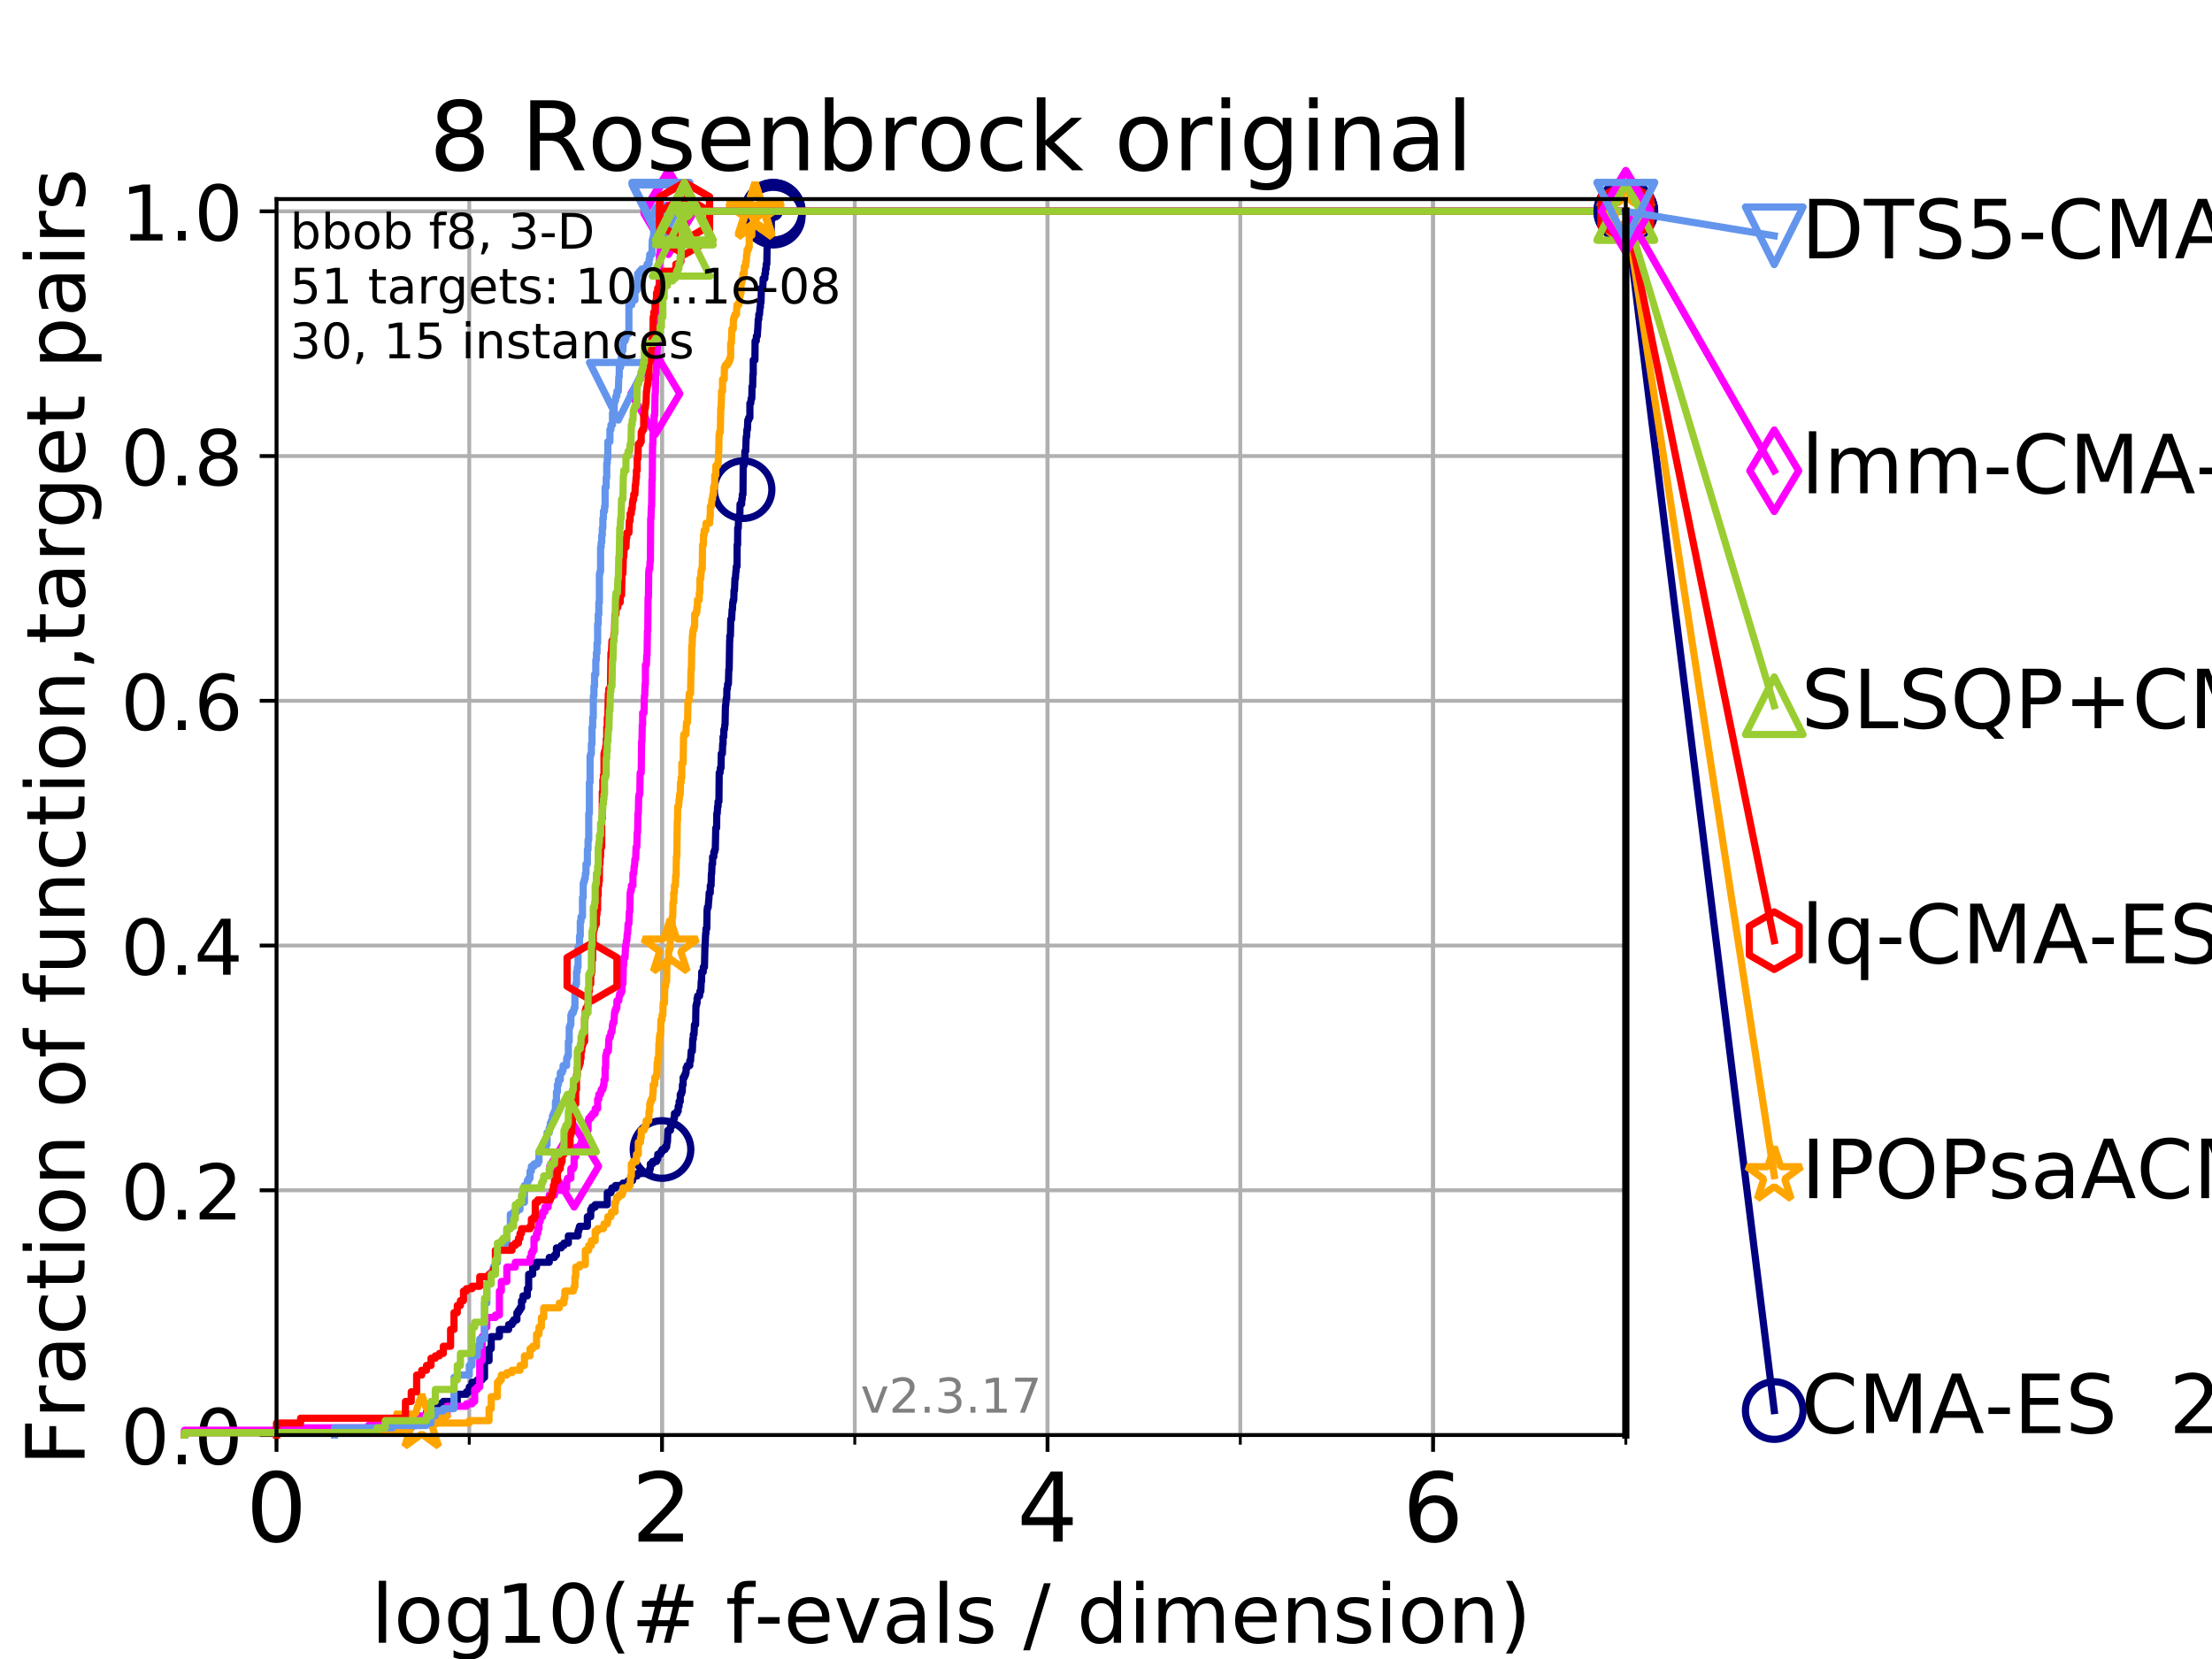 <?xml version="1.0" encoding="utf-8" standalone="no"?>
<!DOCTYPE svg PUBLIC "-//W3C//DTD SVG 1.1//EN"
  "http://www.w3.org/Graphics/SVG/1.1/DTD/svg11.dtd">
<!-- Created with matplotlib (https://matplotlib.org/) -->
<svg height="345.6pt" version="1.1" viewBox="0 0 460.8 345.6" width="460.8pt" xmlns="http://www.w3.org/2000/svg" xmlns:xlink="http://www.w3.org/1999/xlink">
 <defs>
  <style type="text/css">
*{stroke-linecap:butt;stroke-linejoin:round;}
  </style>
 </defs>
 <g id="figure_1">
  <g id="patch_1">
   <path d="M 0 345.6 
L 460.8 345.6 
L 460.8 0 
L 0 0 
z
" style="fill:#ffffff;"/>
  </g>
  <g id="axes_1">
   <g id="patch_2">
    <path d="M 57.6 298.944 
L 338.688 298.944 
L 338.688 41.472 
L 57.6 41.472 
z
" style="fill:#ffffff;"/>
   </g>
   <g id="matplotlib.axis_1">
    <g id="xtick_1">
     <g id="line2d_1">
      <path clip-path="url(#p0143c287dc)" d="M 57.6 298.944 
L 57.6 41.472 
" style="fill:none;stroke:#b0b0b0;stroke-linecap:square;stroke-width:0.8;"/>
     </g>
     <g id="line2d_2">
      <defs>
       <path d="M 0 0 
L 0 3.5 
" id="mf0e5dcfa7a" style="stroke:#000000;stroke-width:0.8;"/>
      </defs>
      <g>
       <use style="stroke:#000000;stroke-width:0.8;" x="57.6" xlink:href="#mf0e5dcfa7a" y="298.944"/>
      </g>
     </g>
     <g id="text_1">
      <!-- 0 -->
      <defs>
       <path d="M 31.781 66.406 
Q 24.172 66.406 20.328 58.906 
Q 16.5 51.422 16.5 36.375 
Q 16.5 21.391 20.328 13.891 
Q 24.172 6.391 31.781 6.391 
Q 39.453 6.391 43.281 13.891 
Q 47.125 21.391 47.125 36.375 
Q 47.125 51.422 43.281 58.906 
Q 39.453 66.406 31.781 66.406 
z
M 31.781 74.219 
Q 44.047 74.219 50.516 64.516 
Q 56.984 54.828 56.984 36.375 
Q 56.984 17.969 50.516 8.266 
Q 44.047 -1.422 31.781 -1.422 
Q 19.531 -1.422 13.062 8.266 
Q 6.594 17.969 6.594 36.375 
Q 6.594 54.828 13.062 64.516 
Q 19.531 74.219 31.781 74.219 
z
" id="DejaVuSans-48"/>
      </defs>
      <g transform="translate(51.237 321.141)scale(0.2 -0.2)">
       <use xlink:href="#DejaVuSans-48"/>
      </g>
     </g>
    </g>
    <g id="xtick_2">
     <g id="line2d_3">
      <path clip-path="url(#p0143c287dc)" d="M 137.911 298.944 
L 137.911 41.472 
" style="fill:none;stroke:#b0b0b0;stroke-linecap:square;stroke-width:0.8;"/>
     </g>
     <g id="line2d_4">
      <g>
       <use style="stroke:#000000;stroke-width:0.8;" x="137.911" xlink:href="#mf0e5dcfa7a" y="298.944"/>
      </g>
     </g>
     <g id="text_2">
      <!-- 2 -->
      <defs>
       <path d="M 19.188 8.297 
L 53.609 8.297 
L 53.609 0 
L 7.328 0 
L 7.328 8.297 
Q 12.938 14.109 22.625 23.891 
Q 32.328 33.688 34.812 36.531 
Q 39.547 41.844 41.422 45.531 
Q 43.312 49.219 43.312 52.781 
Q 43.312 58.594 39.234 62.25 
Q 35.156 65.922 28.609 65.922 
Q 23.969 65.922 18.812 64.312 
Q 13.672 62.703 7.812 59.422 
L 7.812 69.391 
Q 13.766 71.781 18.938 73 
Q 24.125 74.219 28.422 74.219 
Q 39.75 74.219 46.484 68.547 
Q 53.219 62.891 53.219 53.422 
Q 53.219 48.922 51.531 44.891 
Q 49.859 40.875 45.406 35.406 
Q 44.188 33.984 37.641 27.219 
Q 31.109 20.453 19.188 8.297 
z
" id="DejaVuSans-50"/>
      </defs>
      <g transform="translate(131.548 321.141)scale(0.2 -0.2)">
       <use xlink:href="#DejaVuSans-50"/>
      </g>
     </g>
    </g>
    <g id="xtick_3">
     <g id="line2d_5">
      <path clip-path="url(#p0143c287dc)" d="M 218.222 298.944 
L 218.222 41.472 
" style="fill:none;stroke:#b0b0b0;stroke-linecap:square;stroke-width:0.8;"/>
     </g>
     <g id="line2d_6">
      <g>
       <use style="stroke:#000000;stroke-width:0.8;" x="218.222" xlink:href="#mf0e5dcfa7a" y="298.944"/>
      </g>
     </g>
     <g id="text_3">
      <!-- 4 -->
      <defs>
       <path d="M 37.797 64.312 
L 12.891 25.391 
L 37.797 25.391 
z
M 35.203 72.906 
L 47.609 72.906 
L 47.609 25.391 
L 58.016 25.391 
L 58.016 17.188 
L 47.609 17.188 
L 47.609 0 
L 37.797 0 
L 37.797 17.188 
L 4.891 17.188 
L 4.891 26.703 
z
" id="DejaVuSans-52"/>
      </defs>
      <g transform="translate(211.859 321.141)scale(0.2 -0.2)">
       <use xlink:href="#DejaVuSans-52"/>
      </g>
     </g>
    </g>
    <g id="xtick_4">
     <g id="line2d_7">
      <path clip-path="url(#p0143c287dc)" d="M 298.533 298.944 
L 298.533 41.472 
" style="fill:none;stroke:#b0b0b0;stroke-linecap:square;stroke-width:0.8;"/>
     </g>
     <g id="line2d_8">
      <g>
       <use style="stroke:#000000;stroke-width:0.8;" x="298.533" xlink:href="#mf0e5dcfa7a" y="298.944"/>
      </g>
     </g>
     <g id="text_4">
      <!-- 6 -->
      <defs>
       <path d="M 33.016 40.375 
Q 26.375 40.375 22.484 35.828 
Q 18.609 31.297 18.609 23.391 
Q 18.609 15.531 22.484 10.953 
Q 26.375 6.391 33.016 6.391 
Q 39.656 6.391 43.531 10.953 
Q 47.406 15.531 47.406 23.391 
Q 47.406 31.297 43.531 35.828 
Q 39.656 40.375 33.016 40.375 
z
M 52.594 71.297 
L 52.594 62.312 
Q 48.875 64.062 45.094 64.984 
Q 41.312 65.922 37.594 65.922 
Q 27.828 65.922 22.672 59.328 
Q 17.531 52.734 16.797 39.406 
Q 19.672 43.656 24.016 45.922 
Q 28.375 48.188 33.594 48.188 
Q 44.578 48.188 50.953 41.516 
Q 57.328 34.859 57.328 23.391 
Q 57.328 12.156 50.688 5.359 
Q 44.047 -1.422 33.016 -1.422 
Q 20.359 -1.422 13.672 8.266 
Q 6.984 17.969 6.984 36.375 
Q 6.984 53.656 15.188 63.938 
Q 23.391 74.219 37.203 74.219 
Q 40.922 74.219 44.703 73.484 
Q 48.484 72.75 52.594 71.297 
z
" id="DejaVuSans-54"/>
      </defs>
      <g transform="translate(292.17 321.141)scale(0.2 -0.2)">
       <use xlink:href="#DejaVuSans-54"/>
      </g>
     </g>
    </g>
    <g id="xtick_5">
     <g id="line2d_9">
      <path clip-path="url(#p0143c287dc)" d="M 57.6 298.944 
L 57.6 41.472 
" style="fill:none;stroke:#b0b0b0;stroke-linecap:square;stroke-width:0.8;"/>
     </g>
     <g id="line2d_10">
      <defs>
       <path d="M 0 0 
L 0 2 
" id="m4936234013" style="stroke:#000000;stroke-width:0.6;"/>
      </defs>
      <g>
       <use style="stroke:#000000;stroke-width:0.6;" x="57.6" xlink:href="#m4936234013" y="298.944"/>
      </g>
     </g>
    </g>
    <g id="xtick_6">
     <g id="line2d_11">
      <path clip-path="url(#p0143c287dc)" d="M 97.755 298.944 
L 97.755 41.472 
" style="fill:none;stroke:#b0b0b0;stroke-linecap:square;stroke-width:0.8;"/>
     </g>
     <g id="line2d_12">
      <g>
       <use style="stroke:#000000;stroke-width:0.6;" x="97.755" xlink:href="#m4936234013" y="298.944"/>
      </g>
     </g>
    </g>
    <g id="xtick_7">
     <g id="line2d_13">
      <path clip-path="url(#p0143c287dc)" d="M 137.911 298.944 
L 137.911 41.472 
" style="fill:none;stroke:#b0b0b0;stroke-linecap:square;stroke-width:0.8;"/>
     </g>
     <g id="line2d_14">
      <g>
       <use style="stroke:#000000;stroke-width:0.6;" x="137.911" xlink:href="#m4936234013" y="298.944"/>
      </g>
     </g>
    </g>
    <g id="xtick_8">
     <g id="line2d_15">
      <path clip-path="url(#p0143c287dc)" d="M 178.066 298.944 
L 178.066 41.472 
" style="fill:none;stroke:#b0b0b0;stroke-linecap:square;stroke-width:0.8;"/>
     </g>
     <g id="line2d_16">
      <g>
       <use style="stroke:#000000;stroke-width:0.6;" x="178.066" xlink:href="#m4936234013" y="298.944"/>
      </g>
     </g>
    </g>
    <g id="xtick_9">
     <g id="line2d_17">
      <path clip-path="url(#p0143c287dc)" d="M 218.222 298.944 
L 218.222 41.472 
" style="fill:none;stroke:#b0b0b0;stroke-linecap:square;stroke-width:0.8;"/>
     </g>
     <g id="line2d_18">
      <g>
       <use style="stroke:#000000;stroke-width:0.6;" x="218.222" xlink:href="#m4936234013" y="298.944"/>
      </g>
     </g>
    </g>
    <g id="xtick_10">
     <g id="line2d_19">
      <path clip-path="url(#p0143c287dc)" d="M 258.377 298.944 
L 258.377 41.472 
" style="fill:none;stroke:#b0b0b0;stroke-linecap:square;stroke-width:0.8;"/>
     </g>
     <g id="line2d_20">
      <g>
       <use style="stroke:#000000;stroke-width:0.6;" x="258.377" xlink:href="#m4936234013" y="298.944"/>
      </g>
     </g>
    </g>
    <g id="xtick_11">
     <g id="line2d_21">
      <path clip-path="url(#p0143c287dc)" d="M 298.533 298.944 
L 298.533 41.472 
" style="fill:none;stroke:#b0b0b0;stroke-linecap:square;stroke-width:0.8;"/>
     </g>
     <g id="line2d_22">
      <g>
       <use style="stroke:#000000;stroke-width:0.6;" x="298.533" xlink:href="#m4936234013" y="298.944"/>
      </g>
     </g>
    </g>
    <g id="xtick_12">
     <g id="line2d_23">
      <path clip-path="url(#p0143c287dc)" d="M 338.688 298.944 
L 338.688 41.472 
" style="fill:none;stroke:#b0b0b0;stroke-linecap:square;stroke-width:0.8;"/>
     </g>
     <g id="line2d_24">
      <g>
       <use style="stroke:#000000;stroke-width:0.6;" x="338.688" xlink:href="#m4936234013" y="298.944"/>
      </g>
     </g>
    </g>
    <g id="text_5">
     <!-- log10(# f-evals / dimension) -->
     <defs>
      <path d="M 9.422 75.984 
L 18.406 75.984 
L 18.406 0 
L 9.422 0 
z
" id="DejaVuSans-108"/>
      <path d="M 30.609 48.391 
Q 23.391 48.391 19.188 42.75 
Q 14.984 37.109 14.984 27.297 
Q 14.984 17.484 19.156 11.844 
Q 23.344 6.203 30.609 6.203 
Q 37.797 6.203 41.984 11.859 
Q 46.188 17.531 46.188 27.297 
Q 46.188 37.016 41.984 42.703 
Q 37.797 48.391 30.609 48.391 
z
M 30.609 56 
Q 42.328 56 49.016 48.375 
Q 55.719 40.766 55.719 27.297 
Q 55.719 13.875 49.016 6.219 
Q 42.328 -1.422 30.609 -1.422 
Q 18.844 -1.422 12.172 6.219 
Q 5.516 13.875 5.516 27.297 
Q 5.516 40.766 12.172 48.375 
Q 18.844 56 30.609 56 
z
" id="DejaVuSans-111"/>
      <path d="M 45.406 27.984 
Q 45.406 37.75 41.375 43.109 
Q 37.359 48.484 30.078 48.484 
Q 22.859 48.484 18.828 43.109 
Q 14.797 37.75 14.797 27.984 
Q 14.797 18.266 18.828 12.891 
Q 22.859 7.516 30.078 7.516 
Q 37.359 7.516 41.375 12.891 
Q 45.406 18.266 45.406 27.984 
z
M 54.391 6.781 
Q 54.391 -7.172 48.188 -13.984 
Q 42 -20.797 29.203 -20.797 
Q 24.469 -20.797 20.266 -20.094 
Q 16.062 -19.391 12.109 -17.922 
L 12.109 -9.188 
Q 16.062 -11.328 19.922 -12.344 
Q 23.781 -13.375 27.781 -13.375 
Q 36.625 -13.375 41.016 -8.766 
Q 45.406 -4.156 45.406 5.172 
L 45.406 9.625 
Q 42.625 4.781 38.281 2.391 
Q 33.938 0 27.875 0 
Q 17.828 0 11.672 7.656 
Q 5.516 15.328 5.516 27.984 
Q 5.516 40.672 11.672 48.328 
Q 17.828 56 27.875 56 
Q 33.938 56 38.281 53.609 
Q 42.625 51.219 45.406 46.391 
L 45.406 54.688 
L 54.391 54.688 
z
" id="DejaVuSans-103"/>
      <path d="M 12.406 8.297 
L 28.516 8.297 
L 28.516 63.922 
L 10.984 60.406 
L 10.984 69.391 
L 28.422 72.906 
L 38.281 72.906 
L 38.281 8.297 
L 54.391 8.297 
L 54.391 0 
L 12.406 0 
z
" id="DejaVuSans-49"/>
      <path d="M 31 75.875 
Q 24.469 64.656 21.281 53.656 
Q 18.109 42.672 18.109 31.391 
Q 18.109 20.125 21.312 9.062 
Q 24.516 -2 31 -13.188 
L 23.188 -13.188 
Q 15.875 -1.703 12.234 9.375 
Q 8.594 20.453 8.594 31.391 
Q 8.594 42.281 12.203 53.312 
Q 15.828 64.359 23.188 75.875 
z
" id="DejaVuSans-40"/>
      <path d="M 51.125 44 
L 36.922 44 
L 32.812 27.688 
L 47.125 27.688 
z
M 43.797 71.781 
L 38.719 51.516 
L 52.984 51.516 
L 58.109 71.781 
L 65.922 71.781 
L 60.891 51.516 
L 76.125 51.516 
L 76.125 44 
L 58.984 44 
L 54.984 27.688 
L 70.516 27.688 
L 70.516 20.219 
L 53.078 20.219 
L 48 0 
L 40.188 0 
L 45.219 20.219 
L 30.906 20.219 
L 25.875 0 
L 18.016 0 
L 23.094 20.219 
L 7.719 20.219 
L 7.719 27.688 
L 24.906 27.688 
L 29 44 
L 13.281 44 
L 13.281 51.516 
L 30.906 51.516 
L 35.891 71.781 
z
" id="DejaVuSans-35"/>
      <path id="DejaVuSans-32"/>
      <path d="M 37.109 75.984 
L 37.109 68.5 
L 28.516 68.5 
Q 23.688 68.5 21.797 66.547 
Q 19.922 64.594 19.922 59.516 
L 19.922 54.688 
L 34.719 54.688 
L 34.719 47.703 
L 19.922 47.703 
L 19.922 0 
L 10.891 0 
L 10.891 47.703 
L 2.297 47.703 
L 2.297 54.688 
L 10.891 54.688 
L 10.891 58.5 
Q 10.891 67.625 15.141 71.797 
Q 19.391 75.984 28.609 75.984 
z
" id="DejaVuSans-102"/>
      <path d="M 4.891 31.391 
L 31.203 31.391 
L 31.203 23.391 
L 4.891 23.391 
z
" id="DejaVuSans-45"/>
      <path d="M 56.203 29.594 
L 56.203 25.203 
L 14.891 25.203 
Q 15.484 15.922 20.484 11.062 
Q 25.484 6.203 34.422 6.203 
Q 39.594 6.203 44.453 7.469 
Q 49.312 8.734 54.109 11.281 
L 54.109 2.781 
Q 49.266 0.734 44.188 -0.344 
Q 39.109 -1.422 33.891 -1.422 
Q 20.797 -1.422 13.156 6.188 
Q 5.516 13.812 5.516 26.812 
Q 5.516 40.234 12.766 48.109 
Q 20.016 56 32.328 56 
Q 43.359 56 49.781 48.891 
Q 56.203 41.797 56.203 29.594 
z
M 47.219 32.234 
Q 47.125 39.594 43.094 43.984 
Q 39.062 48.391 32.422 48.391 
Q 24.906 48.391 20.391 44.141 
Q 15.875 39.891 15.188 32.172 
z
" id="DejaVuSans-101"/>
      <path d="M 2.984 54.688 
L 12.5 54.688 
L 29.594 8.797 
L 46.688 54.688 
L 56.203 54.688 
L 35.688 0 
L 23.484 0 
z
" id="DejaVuSans-118"/>
      <path d="M 34.281 27.484 
Q 23.391 27.484 19.188 25 
Q 14.984 22.516 14.984 16.5 
Q 14.984 11.719 18.141 8.906 
Q 21.297 6.109 26.703 6.109 
Q 34.188 6.109 38.703 11.406 
Q 43.219 16.703 43.219 25.484 
L 43.219 27.484 
z
M 52.203 31.203 
L 52.203 0 
L 43.219 0 
L 43.219 8.297 
Q 40.141 3.328 35.547 0.953 
Q 30.953 -1.422 24.312 -1.422 
Q 15.922 -1.422 10.953 3.297 
Q 6 8.016 6 15.922 
Q 6 25.141 12.172 29.828 
Q 18.359 34.516 30.609 34.516 
L 43.219 34.516 
L 43.219 35.406 
Q 43.219 41.609 39.141 45 
Q 35.062 48.391 27.688 48.391 
Q 23 48.391 18.547 47.266 
Q 14.109 46.141 10.016 43.891 
L 10.016 52.203 
Q 14.938 54.109 19.578 55.047 
Q 24.219 56 28.609 56 
Q 40.484 56 46.344 49.844 
Q 52.203 43.703 52.203 31.203 
z
" id="DejaVuSans-97"/>
      <path d="M 44.281 53.078 
L 44.281 44.578 
Q 40.484 46.531 36.375 47.5 
Q 32.281 48.484 27.875 48.484 
Q 21.188 48.484 17.844 46.438 
Q 14.5 44.391 14.5 40.281 
Q 14.5 37.156 16.891 35.375 
Q 19.281 33.594 26.516 31.984 
L 29.594 31.297 
Q 39.156 29.25 43.188 25.516 
Q 47.219 21.781 47.219 15.094 
Q 47.219 7.469 41.188 3.016 
Q 35.156 -1.422 24.609 -1.422 
Q 20.219 -1.422 15.453 -0.562 
Q 10.688 0.297 5.422 2 
L 5.422 11.281 
Q 10.406 8.688 15.234 7.391 
Q 20.062 6.109 24.812 6.109 
Q 31.156 6.109 34.562 8.281 
Q 37.984 10.453 37.984 14.406 
Q 37.984 18.062 35.516 20.016 
Q 33.062 21.969 24.703 23.781 
L 21.578 24.516 
Q 13.234 26.266 9.516 29.906 
Q 5.812 33.547 5.812 39.891 
Q 5.812 47.609 11.281 51.797 
Q 16.75 56 26.812 56 
Q 31.781 56 36.172 55.266 
Q 40.578 54.547 44.281 53.078 
z
" id="DejaVuSans-115"/>
      <path d="M 25.391 72.906 
L 33.688 72.906 
L 8.297 -9.281 
L 0 -9.281 
z
" id="DejaVuSans-47"/>
      <path d="M 45.406 46.391 
L 45.406 75.984 
L 54.391 75.984 
L 54.391 0 
L 45.406 0 
L 45.406 8.203 
Q 42.578 3.328 38.25 0.953 
Q 33.938 -1.422 27.875 -1.422 
Q 17.969 -1.422 11.734 6.484 
Q 5.516 14.406 5.516 27.297 
Q 5.516 40.188 11.734 48.094 
Q 17.969 56 27.875 56 
Q 33.938 56 38.25 53.625 
Q 42.578 51.266 45.406 46.391 
z
M 14.797 27.297 
Q 14.797 17.391 18.875 11.75 
Q 22.953 6.109 30.078 6.109 
Q 37.203 6.109 41.297 11.75 
Q 45.406 17.391 45.406 27.297 
Q 45.406 37.203 41.297 42.844 
Q 37.203 48.484 30.078 48.484 
Q 22.953 48.484 18.875 42.844 
Q 14.797 37.203 14.797 27.297 
z
" id="DejaVuSans-100"/>
      <path d="M 9.422 54.688 
L 18.406 54.688 
L 18.406 0 
L 9.422 0 
z
M 9.422 75.984 
L 18.406 75.984 
L 18.406 64.594 
L 9.422 64.594 
z
" id="DejaVuSans-105"/>
      <path d="M 52 44.188 
Q 55.375 50.25 60.062 53.125 
Q 64.75 56 71.094 56 
Q 79.641 56 84.281 50.016 
Q 88.922 44.047 88.922 33.016 
L 88.922 0 
L 79.891 0 
L 79.891 32.719 
Q 79.891 40.578 77.094 44.375 
Q 74.312 48.188 68.609 48.188 
Q 61.625 48.188 57.562 43.547 
Q 53.516 38.922 53.516 30.906 
L 53.516 0 
L 44.484 0 
L 44.484 32.719 
Q 44.484 40.625 41.703 44.406 
Q 38.922 48.188 33.109 48.188 
Q 26.219 48.188 22.156 43.531 
Q 18.109 38.875 18.109 30.906 
L 18.109 0 
L 9.078 0 
L 9.078 54.688 
L 18.109 54.688 
L 18.109 46.188 
Q 21.188 51.219 25.484 53.609 
Q 29.781 56 35.688 56 
Q 41.656 56 45.828 52.969 
Q 50 49.953 52 44.188 
z
" id="DejaVuSans-109"/>
      <path d="M 54.891 33.016 
L 54.891 0 
L 45.906 0 
L 45.906 32.719 
Q 45.906 40.484 42.875 44.328 
Q 39.844 48.188 33.797 48.188 
Q 26.516 48.188 22.312 43.547 
Q 18.109 38.922 18.109 30.906 
L 18.109 0 
L 9.078 0 
L 9.078 54.688 
L 18.109 54.688 
L 18.109 46.188 
Q 21.344 51.125 25.703 53.562 
Q 30.078 56 35.797 56 
Q 45.219 56 50.047 50.172 
Q 54.891 44.344 54.891 33.016 
z
" id="DejaVuSans-110"/>
      <path d="M 8.016 75.875 
L 15.828 75.875 
Q 23.141 64.359 26.781 53.312 
Q 30.422 42.281 30.422 31.391 
Q 30.422 20.453 26.781 9.375 
Q 23.141 -1.703 15.828 -13.188 
L 8.016 -13.188 
Q 14.5 -2 17.703 9.062 
Q 20.906 20.125 20.906 31.391 
Q 20.906 42.672 17.703 53.656 
Q 14.5 64.656 8.016 75.875 
z
" id="DejaVuSans-41"/>
     </defs>
     <g transform="translate(77.303 342.218)scale(0.17 -0.17)">
      <use xlink:href="#DejaVuSans-108"/>
      <use x="27.783" xlink:href="#DejaVuSans-111"/>
      <use x="88.965" xlink:href="#DejaVuSans-103"/>
      <use x="152.441" xlink:href="#DejaVuSans-49"/>
      <use x="216.064" xlink:href="#DejaVuSans-48"/>
      <use x="279.688" xlink:href="#DejaVuSans-40"/>
      <use x="318.701" xlink:href="#DejaVuSans-35"/>
      <use x="402.49" xlink:href="#DejaVuSans-32"/>
      <use x="434.277" xlink:href="#DejaVuSans-102"/>
      <use x="469.404" xlink:href="#DejaVuSans-45"/>
      <use x="505.488" xlink:href="#DejaVuSans-101"/>
      <use x="567.012" xlink:href="#DejaVuSans-118"/>
      <use x="626.191" xlink:href="#DejaVuSans-97"/>
      <use x="687.471" xlink:href="#DejaVuSans-108"/>
      <use x="715.254" xlink:href="#DejaVuSans-115"/>
      <use x="767.354" xlink:href="#DejaVuSans-32"/>
      <use x="799.141" xlink:href="#DejaVuSans-47"/>
      <use x="832.832" xlink:href="#DejaVuSans-32"/>
      <use x="864.619" xlink:href="#DejaVuSans-100"/>
      <use x="928.096" xlink:href="#DejaVuSans-105"/>
      <use x="955.879" xlink:href="#DejaVuSans-109"/>
      <use x="1053.291" xlink:href="#DejaVuSans-101"/>
      <use x="1114.814" xlink:href="#DejaVuSans-110"/>
      <use x="1178.193" xlink:href="#DejaVuSans-115"/>
      <use x="1230.293" xlink:href="#DejaVuSans-105"/>
      <use x="1258.076" xlink:href="#DejaVuSans-111"/>
      <use x="1319.258" xlink:href="#DejaVuSans-110"/>
      <use x="1382.637" xlink:href="#DejaVuSans-41"/>
     </g>
    </g>
   </g>
   <g id="matplotlib.axis_2">
    <g id="ytick_1">
     <g id="line2d_25">
      <path clip-path="url(#p0143c287dc)" d="M 57.6 298.944 
L 338.688 298.944 
" style="fill:none;stroke:#b0b0b0;stroke-linecap:square;stroke-width:0.8;"/>
     </g>
     <g id="line2d_26">
      <defs>
       <path d="M 0 0 
L -3.5 0 
" id="m010af974a0" style="stroke:#000000;stroke-width:0.8;"/>
      </defs>
      <g>
       <use style="stroke:#000000;stroke-width:0.8;" x="57.6" xlink:href="#m010af974a0" y="298.944"/>
      </g>
     </g>
     <g id="text_6">
      <!-- 0.0 -->
      <defs>
       <path d="M 10.688 12.406 
L 21 12.406 
L 21 0 
L 10.688 0 
z
" id="DejaVuSans-46"/>
      </defs>
      <g transform="translate(25.155 305.023)scale(0.16 -0.16)">
       <use xlink:href="#DejaVuSans-48"/>
       <use x="63.623" xlink:href="#DejaVuSans-46"/>
       <use x="95.41" xlink:href="#DejaVuSans-48"/>
      </g>
     </g>
    </g>
    <g id="ytick_2">
     <g id="line2d_27">
      <path clip-path="url(#p0143c287dc)" d="M 57.6 247.959 
L 338.688 247.959 
" style="fill:none;stroke:#b0b0b0;stroke-linecap:square;stroke-width:0.8;"/>
     </g>
     <g id="line2d_28">
      <g>
       <use style="stroke:#000000;stroke-width:0.8;" x="57.6" xlink:href="#m010af974a0" y="247.959"/>
      </g>
     </g>
     <g id="text_7">
      <!-- 0.2 -->
      <g transform="translate(25.155 254.038)scale(0.16 -0.16)">
       <use xlink:href="#DejaVuSans-48"/>
       <use x="63.623" xlink:href="#DejaVuSans-46"/>
       <use x="95.41" xlink:href="#DejaVuSans-50"/>
      </g>
     </g>
    </g>
    <g id="ytick_3">
     <g id="line2d_29">
      <path clip-path="url(#p0143c287dc)" d="M 57.6 196.975 
L 338.688 196.975 
" style="fill:none;stroke:#b0b0b0;stroke-linecap:square;stroke-width:0.8;"/>
     </g>
     <g id="line2d_30">
      <g>
       <use style="stroke:#000000;stroke-width:0.8;" x="57.6" xlink:href="#m010af974a0" y="196.975"/>
      </g>
     </g>
     <g id="text_8">
      <!-- 0.4 -->
      <g transform="translate(25.155 203.054)scale(0.16 -0.16)">
       <use xlink:href="#DejaVuSans-48"/>
       <use x="63.623" xlink:href="#DejaVuSans-46"/>
       <use x="95.41" xlink:href="#DejaVuSans-52"/>
      </g>
     </g>
    </g>
    <g id="ytick_4">
     <g id="line2d_31">
      <path clip-path="url(#p0143c287dc)" d="M 57.6 145.99 
L 338.688 145.99 
" style="fill:none;stroke:#b0b0b0;stroke-linecap:square;stroke-width:0.8;"/>
     </g>
     <g id="line2d_32">
      <g>
       <use style="stroke:#000000;stroke-width:0.8;" x="57.6" xlink:href="#m010af974a0" y="145.99"/>
      </g>
     </g>
     <g id="text_9">
      <!-- 0.6 -->
      <g transform="translate(25.155 152.069)scale(0.16 -0.16)">
       <use xlink:href="#DejaVuSans-48"/>
       <use x="63.623" xlink:href="#DejaVuSans-46"/>
       <use x="95.41" xlink:href="#DejaVuSans-54"/>
      </g>
     </g>
    </g>
    <g id="ytick_5">
     <g id="line2d_33">
      <path clip-path="url(#p0143c287dc)" d="M 57.6 95.006 
L 338.688 95.006 
" style="fill:none;stroke:#b0b0b0;stroke-linecap:square;stroke-width:0.8;"/>
     </g>
     <g id="line2d_34">
      <g>
       <use style="stroke:#000000;stroke-width:0.8;" x="57.6" xlink:href="#m010af974a0" y="95.006"/>
      </g>
     </g>
     <g id="text_10">
      <!-- 0.8 -->
      <defs>
       <path d="M 31.781 34.625 
Q 24.75 34.625 20.719 30.859 
Q 16.703 27.094 16.703 20.516 
Q 16.703 13.922 20.719 10.156 
Q 24.75 6.391 31.781 6.391 
Q 38.812 6.391 42.859 10.172 
Q 46.922 13.969 46.922 20.516 
Q 46.922 27.094 42.891 30.859 
Q 38.875 34.625 31.781 34.625 
z
M 21.922 38.812 
Q 15.578 40.375 12.031 44.719 
Q 8.5 49.078 8.5 55.328 
Q 8.5 64.062 14.719 69.141 
Q 20.953 74.219 31.781 74.219 
Q 42.672 74.219 48.875 69.141 
Q 55.078 64.062 55.078 55.328 
Q 55.078 49.078 51.531 44.719 
Q 48 40.375 41.703 38.812 
Q 48.828 37.156 52.797 32.312 
Q 56.781 27.484 56.781 20.516 
Q 56.781 9.906 50.312 4.234 
Q 43.844 -1.422 31.781 -1.422 
Q 19.734 -1.422 13.25 4.234 
Q 6.781 9.906 6.781 20.516 
Q 6.781 27.484 10.781 32.312 
Q 14.797 37.156 21.922 38.812 
z
M 18.312 54.391 
Q 18.312 48.734 21.844 45.562 
Q 25.391 42.391 31.781 42.391 
Q 38.141 42.391 41.719 45.562 
Q 45.312 48.734 45.312 54.391 
Q 45.312 60.062 41.719 63.234 
Q 38.141 66.406 31.781 66.406 
Q 25.391 66.406 21.844 63.234 
Q 18.312 60.062 18.312 54.391 
z
" id="DejaVuSans-56"/>
      </defs>
      <g transform="translate(25.155 101.085)scale(0.16 -0.16)">
       <use xlink:href="#DejaVuSans-48"/>
       <use x="63.623" xlink:href="#DejaVuSans-46"/>
       <use x="95.41" xlink:href="#DejaVuSans-56"/>
      </g>
     </g>
    </g>
    <g id="ytick_6">
     <g id="line2d_35">
      <path clip-path="url(#p0143c287dc)" d="M 57.6 44.021 
L 338.688 44.021 
" style="fill:none;stroke:#b0b0b0;stroke-linecap:square;stroke-width:0.8;"/>
     </g>
     <g id="line2d_36">
      <g>
       <use style="stroke:#000000;stroke-width:0.8;" x="57.6" xlink:href="#m010af974a0" y="44.021"/>
      </g>
     </g>
     <g id="text_11">
      <!-- 1.0 -->
      <g transform="translate(25.155 50.1)scale(0.16 -0.16)">
       <use xlink:href="#DejaVuSans-49"/>
       <use x="63.623" xlink:href="#DejaVuSans-46"/>
       <use x="95.41" xlink:href="#DejaVuSans-48"/>
      </g>
     </g>
    </g>
    <g id="text_12">
     <!-- Fraction of function,target pairs -->
     <defs>
      <path d="M 9.812 72.906 
L 51.703 72.906 
L 51.703 64.594 
L 19.672 64.594 
L 19.672 43.109 
L 48.578 43.109 
L 48.578 34.812 
L 19.672 34.812 
L 19.672 0 
L 9.812 0 
z
" id="DejaVuSans-70"/>
      <path d="M 41.109 46.297 
Q 39.594 47.172 37.812 47.578 
Q 36.031 48 33.891 48 
Q 26.266 48 22.188 43.047 
Q 18.109 38.094 18.109 28.812 
L 18.109 0 
L 9.078 0 
L 9.078 54.688 
L 18.109 54.688 
L 18.109 46.188 
Q 20.953 51.172 25.484 53.578 
Q 30.031 56 36.531 56 
Q 37.453 56 38.578 55.875 
Q 39.703 55.766 41.062 55.516 
z
" id="DejaVuSans-114"/>
      <path d="M 48.781 52.594 
L 48.781 44.188 
Q 44.969 46.297 41.141 47.344 
Q 37.312 48.391 33.406 48.391 
Q 24.656 48.391 19.812 42.844 
Q 14.984 37.312 14.984 27.297 
Q 14.984 17.281 19.812 11.734 
Q 24.656 6.203 33.406 6.203 
Q 37.312 6.203 41.141 7.25 
Q 44.969 8.297 48.781 10.406 
L 48.781 2.094 
Q 45.016 0.344 40.984 -0.531 
Q 36.969 -1.422 32.422 -1.422 
Q 20.062 -1.422 12.781 6.344 
Q 5.516 14.109 5.516 27.297 
Q 5.516 40.672 12.859 48.328 
Q 20.219 56 33.016 56 
Q 37.156 56 41.109 55.141 
Q 45.062 54.297 48.781 52.594 
z
" id="DejaVuSans-99"/>
      <path d="M 18.312 70.219 
L 18.312 54.688 
L 36.812 54.688 
L 36.812 47.703 
L 18.312 47.703 
L 18.312 18.016 
Q 18.312 11.328 20.141 9.422 
Q 21.969 7.516 27.594 7.516 
L 36.812 7.516 
L 36.812 0 
L 27.594 0 
Q 17.188 0 13.234 3.875 
Q 9.281 7.766 9.281 18.016 
L 9.281 47.703 
L 2.688 47.703 
L 2.688 54.688 
L 9.281 54.688 
L 9.281 70.219 
z
" id="DejaVuSans-116"/>
      <path d="M 8.5 21.578 
L 8.5 54.688 
L 17.484 54.688 
L 17.484 21.922 
Q 17.484 14.156 20.5 10.266 
Q 23.531 6.391 29.594 6.391 
Q 36.859 6.391 41.078 11.031 
Q 45.312 15.672 45.312 23.688 
L 45.312 54.688 
L 54.297 54.688 
L 54.297 0 
L 45.312 0 
L 45.312 8.406 
Q 42.047 3.422 37.719 1 
Q 33.406 -1.422 27.688 -1.422 
Q 18.266 -1.422 13.375 4.438 
Q 8.5 10.297 8.5 21.578 
z
M 31.109 56 
z
" id="DejaVuSans-117"/>
      <path d="M 11.719 12.406 
L 22.016 12.406 
L 22.016 4 
L 14.016 -11.625 
L 7.719 -11.625 
L 11.719 4 
z
" id="DejaVuSans-44"/>
      <path d="M 18.109 8.203 
L 18.109 -20.797 
L 9.078 -20.797 
L 9.078 54.688 
L 18.109 54.688 
L 18.109 46.391 
Q 20.953 51.266 25.266 53.625 
Q 29.594 56 35.594 56 
Q 45.562 56 51.781 48.094 
Q 58.016 40.188 58.016 27.297 
Q 58.016 14.406 51.781 6.484 
Q 45.562 -1.422 35.594 -1.422 
Q 29.594 -1.422 25.266 0.953 
Q 20.953 3.328 18.109 8.203 
z
M 48.688 27.297 
Q 48.688 37.203 44.609 42.844 
Q 40.531 48.484 33.406 48.484 
Q 26.266 48.484 22.188 42.844 
Q 18.109 37.203 18.109 27.297 
Q 18.109 17.391 22.188 11.75 
Q 26.266 6.109 33.406 6.109 
Q 40.531 6.109 44.609 11.75 
Q 48.688 17.391 48.688 27.297 
z
" id="DejaVuSans-112"/>
     </defs>
     <g transform="translate(17.62 305.347)rotate(-90)scale(0.17 -0.17)">
      <use xlink:href="#DejaVuSans-70"/>
      <use x="57.41" xlink:href="#DejaVuSans-114"/>
      <use x="98.523" xlink:href="#DejaVuSans-97"/>
      <use x="159.803" xlink:href="#DejaVuSans-99"/>
      <use x="214.783" xlink:href="#DejaVuSans-116"/>
      <use x="253.992" xlink:href="#DejaVuSans-105"/>
      <use x="281.775" xlink:href="#DejaVuSans-111"/>
      <use x="342.957" xlink:href="#DejaVuSans-110"/>
      <use x="406.336" xlink:href="#DejaVuSans-32"/>
      <use x="438.123" xlink:href="#DejaVuSans-111"/>
      <use x="499.305" xlink:href="#DejaVuSans-102"/>
      <use x="534.51" xlink:href="#DejaVuSans-32"/>
      <use x="566.297" xlink:href="#DejaVuSans-102"/>
      <use x="601.502" xlink:href="#DejaVuSans-117"/>
      <use x="664.881" xlink:href="#DejaVuSans-110"/>
      <use x="728.26" xlink:href="#DejaVuSans-99"/>
      <use x="783.24" xlink:href="#DejaVuSans-116"/>
      <use x="822.449" xlink:href="#DejaVuSans-105"/>
      <use x="850.232" xlink:href="#DejaVuSans-111"/>
      <use x="911.414" xlink:href="#DejaVuSans-110"/>
      <use x="974.793" xlink:href="#DejaVuSans-44"/>
      <use x="1006.58" xlink:href="#DejaVuSans-116"/>
      <use x="1045.789" xlink:href="#DejaVuSans-97"/>
      <use x="1107.068" xlink:href="#DejaVuSans-114"/>
      <use x="1148.166" xlink:href="#DejaVuSans-103"/>
      <use x="1211.643" xlink:href="#DejaVuSans-101"/>
      <use x="1273.166" xlink:href="#DejaVuSans-116"/>
      <use x="1312.375" xlink:href="#DejaVuSans-32"/>
      <use x="1344.162" xlink:href="#DejaVuSans-112"/>
      <use x="1407.639" xlink:href="#DejaVuSans-97"/>
      <use x="1468.918" xlink:href="#DejaVuSans-105"/>
      <use x="1496.701" xlink:href="#DejaVuSans-114"/>
      <use x="1537.814" xlink:href="#DejaVuSans-115"/>
     </g>
    </g>
   </g>
   <g id="line2d_37">
    <defs>
     <path d="M 0 1.5 
C 0.398 1.5 0.779 1.342 1.061 1.061 
C 1.342 0.779 1.5 0.398 1.5 0 
C 1.5 -0.398 1.342 -0.779 1.061 -1.061 
C 0.779 -1.342 0.398 -1.5 0 -1.5 
C -0.398 -1.5 -0.779 -1.342 -1.061 -1.061 
C -1.342 -0.779 -1.5 -0.398 -1.5 0 
C -1.5 0.398 -1.342 0.779 -1.061 1.061 
C -0.779 1.342 -0.398 1.5 0 1.5 
z
" id="m962f944c71" style="stroke:#000080;"/>
    </defs>
    <g>
     <use style="fill:#000080;stroke:#000080;" x="161.085" xlink:href="#m962f944c71" y="44.021"/>
     <use style="fill:#000080;stroke:#000080;" x="161.085" xlink:href="#m962f944c71" y="44.021"/>
    </g>
   </g>
   <g id="line2d_38">
    <path d="M 38.441 298.944 
L 38.441 298.444 
L 84.464 298.444 
L 84.464 297.444 
L 85.667 297.444 
L 85.667 296.945 
L 86.793 296.945 
L 86.793 295.945 
L 88.847 295.945 
L 88.847 293.946 
L 89.79 293.946 
L 89.79 292.446 
L 92.347 292.446 
L 92.347 291.946 
L 95.26 291.946 
L 95.26 290.447 
L 97.164 290.447 
L 97.164 289.947 
L 97.755 289.947 
L 97.755 288.947 
L 98.327 288.947 
L 98.327 287.947 
L 99.418 287.947 
L 99.418 287.447 
L 100.444 287.447 
L 100.444 286.948 
L 100.935 286.948 
L 100.935 283.449 
L 101.878 283.449 
L 101.878 280.949 
L 102.331 280.949 
L 102.331 278.45 
L 104.034 278.45 
L 104.034 276.951 
L 105.952 276.951 
L 105.952 275.951 
L 106.664 275.951 
L 106.664 275.451 
L 107.009 275.451 
L 107.009 274.951 
L 107.68 274.951 
L 107.68 273.452 
L 108.006 273.452 
L 108.006 272.952 
L 108.326 272.952 
L 108.326 272.452 
L 108.64 272.452 
L 108.64 270.952 
L 108.949 270.952 
L 108.949 269.953 
L 109.843 269.953 
L 109.843 268.453 
L 110.132 268.453 
L 110.132 265.454 
L 110.969 265.454 
L 110.969 263.955 
L 111.768 263.955 
L 111.768 262.955 
L 114.419 262.955 
L 114.419 261.955 
L 115.502 261.955 
L 115.502 261.455 
L 115.918 261.455 
L 115.918 259.956 
L 116.914 259.956 
L 116.914 259.456 
L 117.486 259.456 
L 117.486 258.956 
L 118.4 258.956 
L 118.4 257.457 
L 120.414 257.457 
L 120.414 256.457 
L 120.572 256.457 
L 120.572 255.957 
L 120.728 255.957 
L 120.728 255.457 
L 122.362 255.457 
L 122.362 253.458 
L 123.057 253.458 
L 123.057 251.958 
L 123.327 251.958 
L 123.327 251.458 
L 123.985 251.458 
L 123.985 250.959 
L 126.507 250.959 
L 126.507 248.459 
L 127.272 248.459 
L 127.272 247.959 
L 127.485 247.959 
L 127.485 247.46 
L 128.21 247.46 
L 128.21 246.96 
L 129.761 246.96 
L 129.761 246.46 
L 130.84 246.46 
L 130.84 245.96 
L 131.774 245.96 
L 131.774 245.46 
L 131.938 245.46 
L 131.938 244.96 
L 132.738 244.96 
L 132.738 244.461 
L 135.077 244.461 
L 135.077 243.961 
L 135.348 243.961 
L 135.348 243.461 
L 135.482 243.461 
L 135.482 242.461 
L 135.944 242.461 
L 135.944 241.961 
L 136.77 241.961 
L 136.77 241.461 
L 137.016 241.461 
L 137.016 240.462 
L 137.618 240.462 
L 137.618 239.962 
L 137.911 239.962 
L 137.911 239.462 
L 138.539 239.462 
L 138.539 238.962 
L 138.872 238.962 
L 138.982 237.962 
L 139.036 237.962 
L 139.145 235.463 
L 139.678 235.463 
L 139.678 234.464 
L 140.145 234.464 
L 140.145 233.464 
L 140.348 233.464 
L 140.348 232.964 
L 140.499 232.964 
L 140.499 231.964 
L 141.042 231.964 
L 141.042 231.464 
L 141.283 231.464 
L 141.283 230.465 
L 141.474 230.465 
L 141.474 229.465 
L 141.709 229.465 
L 141.709 227.966 
L 141.941 227.966 
L 141.941 227.466 
L 142.125 227.466 
L 142.17 225.966 
L 142.307 225.966 
L 142.307 224.467 
L 142.576 224.467 
L 142.576 223.967 
L 142.797 223.967 
L 142.797 223.467 
L 142.928 223.467 
L 142.928 222.467 
L 143.144 222.467 
L 143.144 221.967 
L 143.695 221.967 
L 143.695 220.968 
L 143.862 220.968 
L 143.944 219.468 
L 143.985 219.468 
L 143.985 218.968 
L 144.23 218.968 
L 144.31 216.469 
L 144.431 216.469 
L 144.431 215.469 
L 144.59 215.469 
L 144.669 213.47 
L 144.904 213.47 
L 144.982 209.471 
L 145.098 209.471 
L 145.098 208.971 
L 145.213 208.971 
L 145.213 207.972 
L 145.327 207.972 
L 145.327 207.472 
L 145.74 207.472 
L 145.814 206.472 
L 145.998 206.472 
L 146.071 204.473 
L 146.144 204.473 
L 146.18 202.473 
L 146.503 202.473 
L 146.503 201.474 
L 146.749 201.474 
L 146.854 196.975 
L 146.889 196.975 
L 146.993 194.476 
L 147.062 194.476 
L 147.062 193.476 
L 147.233 193.476 
L 147.301 189.477 
L 147.369 189.477 
L 147.369 188.977 
L 147.537 188.977 
L 147.637 187.478 
L 147.67 187.478 
L 147.736 185.978 
L 147.967 185.978 
L 147.967 184.479 
L 148.129 184.479 
L 148.194 181.979 
L 148.258 181.979 
L 148.322 179.98 
L 148.45 179.98 
L 148.45 178.48 
L 148.702 178.48 
L 148.702 177.481 
L 148.889 177.481 
L 148.889 176.981 
L 149.012 176.981 
L 149.104 172.482 
L 149.287 172.482 
L 149.317 169.483 
L 149.408 169.483 
L 149.498 167.984 
L 149.587 167.984 
L 149.587 166.984 
L 149.765 166.984 
L 149.824 160.986 
L 149.999 160.986 
L 150.057 159.986 
L 150.201 159.986 
L 150.258 156.987 
L 150.486 156.987 
L 150.543 154.988 
L 150.627 154.988 
L 150.627 153.488 
L 150.766 153.488 
L 150.794 151.989 
L 150.905 151.989 
L 150.988 150.989 
L 151.042 150.989 
L 151.124 146.99 
L 151.179 146.99 
L 151.287 145.49 
L 151.395 145.49 
L 151.422 143.491 
L 151.528 143.491 
L 151.582 142.491 
L 151.74 142.491 
L 151.819 139.492 
L 151.897 139.492 
L 152.001 133.494 
L 152.027 133.494 
L 152.027 132.494 
L 152.156 132.494 
L 152.233 128.995 
L 152.411 128.995 
L 152.512 126.996 
L 152.587 126.996 
L 152.637 125.497 
L 152.737 125.497 
L 152.737 124.997 
L 152.861 124.997 
L 152.91 122.997 
L 153.008 122.997 
L 153.106 120.498 
L 153.203 120.498 
L 153.299 118.999 
L 153.347 118.999 
L 153.395 117.999 
L 153.538 117.999 
L 153.562 113.5 
L 153.656 113.5 
L 153.68 110.001 
L 153.797 110.001 
L 153.867 107.502 
L 154.121 107.502 
L 154.167 105.003 
L 154.507 105.003 
L 154.507 104.003 
L 154.619 104.003 
L 154.641 103.003 
L 154.774 103.003 
L 154.819 97.005 
L 154.994 97.005 
L 155.103 96.005 
L 155.168 96.005 
L 155.168 94.006 
L 155.34 94.006 
L 155.446 91.007 
L 155.531 91.007 
L 155.595 89.507 
L 155.7 89.507 
L 155.783 87.508 
L 155.97 87.508 
L 155.97 87.008 
L 156.216 87.008 
L 156.216 84.009 
L 156.398 84.009 
L 156.479 83.009 
L 156.618 83.009 
L 156.658 80.51 
L 156.796 80.51 
L 156.836 78.011 
L 156.914 78.011 
L 156.914 75.012 
L 157.263 75.012 
L 157.301 71.013 
L 157.548 71.013 
L 157.567 70.013 
L 157.754 70.013 
L 157.847 68.514 
L 157.865 68.514 
L 157.958 66.514 
L 158.068 66.514 
L 158.068 65.515 
L 158.214 65.515 
L 158.322 64.015 
L 158.412 64.015 
L 158.412 63.015 
L 158.537 63.015 
L 158.608 60.016 
L 158.907 60.016 
L 158.977 58.017 
L 159.338 58.017 
L 159.338 57.017 
L 159.473 57.017 
L 159.473 56.018 
L 159.608 56.018 
L 159.608 55.018 
L 159.742 55.018 
L 159.808 51.019 
L 159.923 51.019 
L 159.923 50.019 
L 160.458 50.019 
L 160.458 48.52 
L 160.649 48.52 
L 160.712 45.021 
L 161.085 45.021 
L 161.085 44.021 
L 338.688 44.021 
L 338.688 44.021 
" style="fill:none;stroke:#000080;stroke-linecap:square;stroke-width:1.5;"/>
   </g>
   <g id="line2d_39">
    <defs>
     <path d="M 0 6 
C 1.591 6 3.117 5.368 4.243 4.243 
C 5.368 3.117 6 1.591 6 0 
C 6 -1.591 5.368 -3.117 4.243 -4.243 
C 3.117 -5.368 1.591 -6 0 -6 
C -1.591 -6 -3.117 -5.368 -4.243 -4.243 
C -5.368 -3.117 -6 -1.591 -6 0 
C -6 1.591 -5.368 3.117 -4.243 4.243 
C -3.117 5.368 -1.591 6 0 6 
z
" id="md4cd27bf87" style="stroke:#000080;stroke-width:1.5;"/>
    </defs>
    <g>
     <use style="fill-opacity:0;stroke:#000080;stroke-width:1.5;" x="137.911" xlink:href="#md4cd27bf87" y="239.462"/>
     <use style="fill-opacity:0;stroke:#000080;stroke-width:1.5;" x="154.796" xlink:href="#md4cd27bf87" y="102.004"/>
     <use style="fill-opacity:0;stroke:#000080;stroke-width:1.5;" x="161.085" xlink:href="#md4cd27bf87" y="45.021"/>
     <use style="fill-opacity:0;stroke:#000080;stroke-width:1.5;" x="161.085" xlink:href="#md4cd27bf87" y="44.021"/>
     <use style="fill-opacity:0;stroke:#000080;stroke-width:1.5;" x="161.085" xlink:href="#md4cd27bf87" y="44.021"/>
     <use style="fill-opacity:0;stroke:#000080;stroke-width:1.5;" x="338.688" xlink:href="#md4cd27bf87" y="44.021"/>
    </g>
   </g>
   <g id="line2d_40">
    <path style="fill:none;stroke:#000080;stroke-linecap:square;stroke-width:1.5;"/>
    <g/>
   </g>
   <g id="line2d_41">
    <defs>
     <path d="M 0 1.5 
C 0.398 1.5 0.779 1.342 1.061 1.061 
C 1.342 0.779 1.5 0.398 1.5 0 
C 1.5 -0.398 1.342 -0.779 1.061 -1.061 
C 0.779 -1.342 0.398 -1.5 0 -1.5 
C -0.398 -1.5 -0.779 -1.342 -1.061 -1.061 
C -1.342 -0.779 -1.5 -0.398 -1.5 0 
C -1.5 0.398 -1.342 0.779 -1.061 1.061 
C -0.779 1.342 -0.398 1.5 0 1.5 
z
" id="m1871253fa1" style="stroke:#ff00ff;"/>
    </defs>
    <g>
     <use style="fill:#ff00ff;stroke:#ff00ff;" x="139.253" xlink:href="#m1871253fa1" y="44.021"/>
     <use style="fill:#ff00ff;stroke:#ff00ff;" x="139.253" xlink:href="#m1871253fa1" y="44.021"/>
    </g>
   </g>
   <g id="line2d_42">
    <path d="M 38.441 298.944 
L 38.441 297.944 
L 57.6 297.944 
L 57.6 297.444 
L 76.759 297.444 
L 76.759 296.945 
L 84.464 296.945 
L 84.464 294.945 
L 93.122 294.945 
L 93.122 292.946 
L 97.164 292.946 
L 97.164 292.446 
L 98.327 292.446 
L 98.327 291.946 
L 98.881 291.946 
L 98.881 289.447 
L 99.418 289.447 
L 99.418 288.947 
L 99.938 288.947 
L 99.938 283.449 
L 100.444 283.449 
L 100.444 278.45 
L 100.935 278.45 
L 100.935 276.451 
L 101.413 276.451 
L 101.413 274.451 
L 103.203 274.451 
L 103.203 273.952 
L 104.034 273.952 
L 104.034 268.953 
L 104.435 268.953 
L 104.435 266.954 
L 105.585 266.954 
L 105.585 263.955 
L 107.348 263.955 
L 107.348 262.955 
L 110.415 262.955 
L 110.415 261.955 
L 110.694 261.955 
L 110.694 260.956 
L 110.969 260.956 
L 110.969 260.456 
L 111.239 260.456 
L 111.239 257.956 
L 111.768 257.956 
L 111.768 256.957 
L 112.026 256.957 
L 112.026 255.957 
L 112.281 255.957 
L 112.281 254.457 
L 112.532 254.457 
L 112.532 253.458 
L 113.023 253.458 
L 113.023 252.458 
L 113.501 252.458 
L 113.501 251.458 
L 114.194 251.458 
L 114.194 250.459 
L 114.419 250.459 
L 114.419 248.959 
L 115.502 248.959 
L 115.502 247.959 
L 117.298 247.959 
L 117.298 247.46 
L 118.04 247.46 
L 118.04 245.96 
L 118.221 245.96 
L 118.221 245.46 
L 118.925 245.46 
L 118.925 243.461 
L 119.436 243.461 
L 119.436 242.961 
L 119.603 242.961 
L 119.603 240.962 
L 119.932 240.962 
L 119.932 239.462 
L 120.094 239.462 
L 120.094 238.962 
L 120.883 238.962 
L 120.883 238.462 
L 121.037 238.462 
L 121.037 237.962 
L 121.34 237.962 
L 121.34 237.463 
L 121.931 237.463 
L 121.931 236.463 
L 122.076 236.463 
L 122.076 235.963 
L 122.22 235.963 
L 122.22 235.463 
L 122.503 235.463 
L 122.503 233.464 
L 122.643 233.464 
L 122.643 232.964 
L 123.057 232.964 
L 123.057 232.464 
L 123.461 232.464 
L 123.461 231.964 
L 123.985 231.964 
L 123.985 230.965 
L 124.495 230.965 
L 124.495 228.965 
L 124.744 228.965 
L 124.744 227.966 
L 125.111 227.966 
L 125.111 227.466 
L 125.232 227.466 
L 125.232 226.966 
L 125.589 226.966 
L 125.589 226.466 
L 125.706 226.466 
L 125.706 225.966 
L 125.823 225.966 
L 125.823 224.966 
L 126.054 224.966 
L 126.054 222.467 
L 126.168 222.467 
L 126.168 219.968 
L 126.282 219.968 
L 126.282 219.468 
L 126.395 219.468 
L 126.395 218.968 
L 126.729 218.968 
L 126.839 216.469 
L 126.948 216.469 
L 126.948 215.969 
L 127.165 215.969 
L 127.272 214.969 
L 127.485 214.969 
L 127.59 213.47 
L 127.695 213.47 
L 127.695 212.97 
L 127.903 212.97 
L 128.006 210.971 
L 128.108 210.971 
L 128.108 210.471 
L 128.311 210.471 
L 128.311 209.971 
L 128.511 209.971 
L 128.511 208.471 
L 128.905 208.471 
L 129.002 207.472 
L 129.099 207.472 
L 129.099 206.972 
L 129.386 206.972 
L 129.386 206.472 
L 129.574 206.472 
L 129.574 204.972 
L 129.761 204.972 
L 129.853 200.974 
L 129.945 200.974 
L 129.945 199.474 
L 130.219 199.474 
L 130.309 196.975 
L 130.398 196.975 
L 130.488 195.975 
L 130.576 195.975 
L 130.665 194.476 
L 130.752 194.476 
L 130.84 192.476 
L 131.013 192.476 
L 131.099 189.977 
L 131.185 189.977 
L 131.27 185.978 
L 131.355 185.978 
L 131.355 185.478 
L 131.524 185.478 
L 131.524 184.479 
L 131.856 184.479 
L 131.856 181.979 
L 132.02 181.979 
L 132.101 180.48 
L 132.182 180.48 
L 132.263 178.98 
L 132.423 178.98 
L 132.502 176.481 
L 132.66 176.481 
L 132.738 173.482 
L 132.816 173.482 
L 132.894 169.483 
L 132.971 169.483 
L 133.048 165.984 
L 133.125 165.984 
L 133.125 165.484 
L 133.277 165.484 
L 133.353 160.986 
L 133.578 160.986 
L 133.652 154.488 
L 133.726 154.488 
L 133.8 150.989 
L 133.873 150.989 
L 133.873 148.49 
L 134.164 148.49 
L 134.236 144.991 
L 134.308 144.991 
L 134.379 142.491 
L 134.45 142.491 
L 134.45 138.493 
L 134.661 138.493 
L 134.731 136.493 
L 134.801 136.493 
L 134.87 131.495 
L 134.939 131.495 
L 135.008 124.497 
L 135.077 124.497 
L 135.145 118.999 
L 135.213 118.999 
L 135.213 118.499 
L 135.348 118.499 
L 135.415 116.999 
L 135.482 116.999 
L 135.549 108.002 
L 135.615 108.002 
L 135.682 105.503 
L 135.747 105.503 
L 135.813 100.004 
L 135.879 100.004 
L 135.944 92.507 
L 136.009 92.507 
L 136.009 90.507 
L 136.138 90.507 
L 136.202 88.508 
L 136.266 88.508 
L 136.266 86.508 
L 136.393 86.508 
L 136.457 82.01 
L 136.52 82.01 
L 136.583 78.011 
L 136.708 78.011 
L 136.77 74.012 
L 136.832 74.012 
L 136.894 72.513 
L 136.955 72.513 
L 137.016 64.015 
L 137.077 64.015 
L 137.138 63.015 
L 137.199 63.015 
L 137.259 59.517 
L 137.32 59.517 
L 137.38 53.019 
L 137.499 53.019 
L 137.499 52.019 
L 137.618 52.019 
L 137.618 51.519 
L 137.736 51.519 
L 137.794 50.019 
L 138.199 50.019 
L 138.199 49.02 
L 138.37 49.02 
L 138.37 47.52 
L 138.483 47.52 
L 138.483 47.02 
L 139.036 47.02 
L 139.036 44.521 
L 139.253 44.521 
L 139.253 44.021 
L 338.688 44.021 
L 338.688 44.021 
" style="fill:none;stroke:#ff00ff;stroke-linecap:square;stroke-width:1.5;"/>
   </g>
   <g id="line2d_43">
    <defs>
     <path d="M -0 8.485 
L 5.091 0 
L 0 -8.485 
L -5.091 -0 
z
" id="m298bf51e49" style="stroke:#ff00ff;stroke-linejoin:miter;stroke-width:1.5;"/>
    </defs>
    <g>
     <use style="fill-opacity:0;stroke:#ff00ff;stroke-linejoin:miter;stroke-width:1.5;" x="119.603" xlink:href="#m298bf51e49" y="242.961"/>
     <use style="fill-opacity:0;stroke:#ff00ff;stroke-linejoin:miter;stroke-width:1.5;" x="136.52" xlink:href="#m298bf51e49" y="82.01"/>
     <use style="fill-opacity:0;stroke:#ff00ff;stroke-linejoin:miter;stroke-width:1.5;" x="139.253" xlink:href="#m298bf51e49" y="44.521"/>
     <use style="fill-opacity:0;stroke:#ff00ff;stroke-linejoin:miter;stroke-width:1.5;" x="139.253" xlink:href="#m298bf51e49" y="44.021"/>
     <use style="fill-opacity:0;stroke:#ff00ff;stroke-linejoin:miter;stroke-width:1.5;" x="139.253" xlink:href="#m298bf51e49" y="44.021"/>
     <use style="fill-opacity:0;stroke:#ff00ff;stroke-linejoin:miter;stroke-width:1.5;" x="338.688" xlink:href="#m298bf51e49" y="44.021"/>
    </g>
   </g>
   <g id="line2d_44">
    <path style="fill:none;stroke:#ff00ff;stroke-linecap:square;stroke-width:1.5;"/>
    <g/>
   </g>
   <g id="line2d_45">
    <defs>
     <path d="M 0 1.5 
C 0.398 1.5 0.779 1.342 1.061 1.061 
C 1.342 0.779 1.5 0.398 1.5 0 
C 1.5 -0.398 1.342 -0.779 1.061 -1.061 
C 0.779 -1.342 0.398 -1.5 0 -1.5 
C -0.398 -1.5 -0.779 -1.342 -1.061 -1.061 
C -1.342 -0.779 -1.5 -0.398 -1.5 0 
C -1.5 0.398 -1.342 0.779 -1.061 1.061 
C -0.779 1.342 -0.398 1.5 0 1.5 
z
" id="m7eec677a56" style="stroke:#ffa500;"/>
    </defs>
    <g>
     <use style="fill:#ffa500;stroke:#ffa500;" x="157.301" xlink:href="#m7eec677a56" y="44.021"/>
     <use style="fill:#ffa500;stroke:#ffa500;" x="157.301" xlink:href="#m7eec677a56" y="44.021"/>
    </g>
   </g>
   <g id="line2d_46">
    <path d="M 38.441 298.944 
L 38.441 298.444 
L 78.596 298.444 
L 78.596 297.944 
L 84.464 297.944 
L 84.464 296.945 
L 87.85 296.945 
L 87.85 296.445 
L 97.755 296.445 
L 97.755 295.945 
L 101.878 295.945 
L 101.878 293.446 
L 102.331 293.446 
L 102.331 290.946 
L 103.623 290.946 
L 103.623 287.947 
L 104.034 287.947 
L 104.034 287.447 
L 104.435 287.447 
L 104.435 286.448 
L 105.585 286.448 
L 105.585 285.948 
L 106.664 285.948 
L 106.664 285.448 
L 108.326 285.448 
L 108.326 284.448 
L 109.252 284.448 
L 109.252 282.449 
L 110.415 282.449 
L 110.415 280.949 
L 110.969 280.949 
L 110.969 280.45 
L 111.768 280.45 
L 111.768 277.95 
L 112.281 277.95 
L 112.281 276.451 
L 112.779 276.451 
L 112.779 274.451 
L 113.264 274.451 
L 113.264 272.452 
L 116.523 272.452 
L 116.523 271.452 
L 117.486 271.452 
L 117.486 270.453 
L 117.673 270.453 
L 117.673 268.953 
L 119.436 268.953 
L 119.436 268.453 
L 119.603 268.453 
L 119.603 267.953 
L 119.768 267.953 
L 119.768 265.954 
L 119.932 265.954 
L 119.932 263.955 
L 120.728 263.955 
L 120.728 263.455 
L 121.931 263.455 
L 121.931 260.456 
L 122.643 260.456 
L 122.643 259.456 
L 123.193 259.456 
L 123.193 258.456 
L 123.985 258.456 
L 123.985 256.457 
L 124.495 256.457 
L 124.495 255.957 
L 125.706 255.957 
L 125.706 255.457 
L 125.823 255.457 
L 125.823 254.957 
L 126.507 254.957 
L 126.507 254.457 
L 126.618 254.457 
L 126.618 253.458 
L 127.272 253.458 
L 127.379 252.458 
L 128.108 252.458 
L 128.108 250.459 
L 128.311 250.459 
L 128.411 249.459 
L 128.905 249.459 
L 128.905 248.959 
L 129.574 248.959 
L 129.574 248.459 
L 129.761 248.459 
L 129.761 247.46 
L 130.927 247.46 
L 130.927 246.96 
L 131.27 246.96 
L 131.355 244.96 
L 131.524 244.96 
L 131.524 242.461 
L 131.856 242.461 
L 131.856 241.961 
L 132.581 241.961 
L 132.581 240.462 
L 132.971 240.462 
L 132.971 237.962 
L 133.428 237.962 
L 133.428 236.963 
L 133.578 236.963 
L 133.578 235.463 
L 134.164 235.463 
L 134.164 234.963 
L 134.379 234.963 
L 134.379 234.464 
L 134.591 234.464 
L 134.591 233.464 
L 135.145 233.464 
L 135.213 231.464 
L 135.348 231.464 
L 135.348 229.965 
L 135.482 229.965 
L 135.482 229.465 
L 135.682 229.465 
L 135.682 228.965 
L 135.944 228.965 
L 136.009 227.466 
L 136.073 227.466 
L 136.073 225.966 
L 136.393 225.966 
L 136.393 224.467 
L 136.708 224.467 
L 136.708 223.967 
L 136.832 223.967 
L 136.894 221.467 
L 137.016 221.467 
L 137.016 220.468 
L 137.199 220.468 
L 137.259 217.469 
L 137.32 217.469 
L 137.38 215.969 
L 137.439 215.969 
L 137.439 215.469 
L 137.618 215.469 
L 137.677 212.47 
L 137.911 212.47 
L 137.911 211.47 
L 138.084 211.47 
L 138.142 208.971 
L 138.426 208.971 
L 138.483 205.472 
L 138.651 205.472 
L 138.706 204.473 
L 138.872 204.473 
L 138.927 200.474 
L 139.253 200.474 
L 139.307 197.975 
L 139.467 197.975 
L 139.467 197.475 
L 139.626 197.475 
L 139.626 194.975 
L 139.835 194.975 
L 139.939 193.976 
L 139.991 193.976 
L 140.042 190.977 
L 140.145 190.977 
L 140.196 187.978 
L 140.348 187.978 
L 140.348 185.978 
L 140.499 185.978 
L 140.499 184.479 
L 140.699 184.479 
L 140.748 182.479 
L 140.847 182.479 
L 140.896 178.48 
L 140.993 178.48 
L 141.09 170.983 
L 141.139 170.983 
L 141.187 167.984 
L 141.379 167.984 
L 141.474 166.484 
L 141.521 166.484 
L 141.568 165.484 
L 141.709 165.484 
L 141.756 162.985 
L 141.895 162.985 
L 141.895 161.985 
L 142.033 161.985 
L 142.033 158.986 
L 142.307 158.986 
L 142.397 153.488 
L 142.442 153.488 
L 142.442 152.988 
L 142.884 152.988 
L 142.971 150.989 
L 143.015 150.989 
L 143.015 150.489 
L 143.23 150.489 
L 143.316 145.99 
L 143.57 145.99 
L 143.57 144.491 
L 143.862 144.491 
L 143.944 139.492 
L 144.026 139.492 
L 144.108 134.494 
L 144.189 134.494 
L 144.23 132.494 
L 144.31 132.494 
L 144.31 131.495 
L 144.431 131.495 
L 144.431 130.995 
L 144.59 130.995 
L 144.59 130.495 
L 144.708 130.495 
L 144.708 127.996 
L 144.982 127.996 
L 144.982 127.496 
L 145.175 127.496 
L 145.175 126.496 
L 145.289 126.496 
L 145.289 124.997 
L 145.666 124.997 
L 145.666 123.497 
L 145.777 123.497 
L 145.814 120.498 
L 145.998 120.498 
L 146.035 118.999 
L 146.144 118.999 
L 146.144 118.499 
L 146.288 118.499 
L 146.36 113.5 
L 146.538 113.5 
L 146.538 111.501 
L 146.679 111.501 
L 146.679 110.501 
L 147.027 110.501 
L 147.062 109.002 
L 147.835 109.002 
L 147.901 107.502 
L 147.967 107.502 
L 147.967 105.503 
L 148.194 105.503 
L 148.29 104.003 
L 148.418 104.003 
L 148.481 103.003 
L 148.639 103.003 
L 148.639 101.504 
L 148.889 101.504 
L 148.889 99.005 
L 149.104 99.005 
L 149.135 97.005 
L 149.498 97.005 
L 149.498 96.505 
L 149.617 96.505 
L 149.706 94.006 
L 149.735 94.006 
L 149.794 90.507 
L 149.882 90.507 
L 149.882 90.007 
L 150.057 90.007 
L 150.144 85.009 
L 150.23 85.009 
L 150.316 81.51 
L 150.514 81.51 
L 150.514 79.011 
L 150.877 79.011 
L 150.905 76.511 
L 151.124 76.511 
L 151.124 76.012 
L 151.555 76.012 
L 151.555 75.512 
L 151.871 75.512 
L 151.871 75.012 
L 152.053 75.012 
L 152.053 74.512 
L 152.207 74.512 
L 152.207 71.513 
L 152.36 71.513 
L 152.461 68.514 
L 152.762 68.514 
L 152.762 66.514 
L 152.91 66.514 
L 152.91 66.015 
L 153.081 66.015 
L 153.081 65.515 
L 153.419 65.515 
L 153.514 63.515 
L 153.914 63.515 
L 153.914 63.015 
L 154.075 63.015 
L 154.098 61.516 
L 154.236 61.516 
L 154.236 61.016 
L 154.372 61.016 
L 154.372 59.017 
L 154.485 59.017 
L 154.485 58.517 
L 154.619 58.517 
L 154.619 58.017 
L 154.752 58.017 
L 154.752 57.017 
L 155.038 57.017 
L 155.059 55.518 
L 155.318 55.518 
L 155.34 54.518 
L 155.468 54.518 
L 155.531 53.019 
L 155.616 53.019 
L 155.637 52.019 
L 155.908 52.019 
L 155.908 51.519 
L 156.073 51.519 
L 156.073 49.02 
L 156.618 49.02 
L 156.618 47.52 
L 156.816 47.52 
L 156.816 46.52 
L 157.166 46.52 
L 157.166 44.521 
L 157.301 44.521 
L 157.301 44.021 
L 338.688 44.021 
L 338.688 44.021 
" style="fill:none;stroke:#ffa500;stroke-linecap:square;stroke-width:1.5;"/>
   </g>
   <g id="line2d_47">
    <defs>
     <path d="M 0 -6 
L -1.347 -1.854 
L -5.706 -1.854 
L -2.18 0.708 
L -3.527 4.854 
L -0 2.292 
L 3.527 4.854 
L 2.18 0.708 
L 5.706 -1.854 
L 1.347 -1.854 
z
" id="mc4e583f1d6" style="stroke:#ffa500;stroke-linejoin:bevel;stroke-width:1.5;"/>
    </defs>
    <g>
     <use style="fill-opacity:0;stroke:#ffa500;stroke-linejoin:bevel;stroke-width:1.5;" x="87.85" xlink:href="#mc4e583f1d6" y="296.445"/>
     <use style="fill-opacity:0;stroke:#ffa500;stroke-linejoin:bevel;stroke-width:1.5;" x="139.626" xlink:href="#mc4e583f1d6" y="197.475"/>
     <use style="fill-opacity:0;stroke:#ffa500;stroke-linejoin:bevel;stroke-width:1.5;" x="157.301" xlink:href="#mc4e583f1d6" y="44.521"/>
     <use style="fill-opacity:0;stroke:#ffa500;stroke-linejoin:bevel;stroke-width:1.5;" x="157.301" xlink:href="#mc4e583f1d6" y="44.021"/>
     <use style="fill-opacity:0;stroke:#ffa500;stroke-linejoin:bevel;stroke-width:1.5;" x="157.301" xlink:href="#mc4e583f1d6" y="44.021"/>
     <use style="fill-opacity:0;stroke:#ffa500;stroke-linejoin:bevel;stroke-width:1.5;" x="338.688" xlink:href="#mc4e583f1d6" y="44.021"/>
    </g>
   </g>
   <g id="line2d_48">
    <path style="fill:none;stroke:#ffa500;stroke-linecap:square;stroke-width:1.5;"/>
    <g/>
   </g>
   <g id="line2d_49">
    <defs>
     <path d="M 0 1.5 
C 0.398 1.5 0.779 1.342 1.061 1.061 
C 1.342 0.779 1.5 0.398 1.5 0 
C 1.5 -0.398 1.342 -0.779 1.061 -1.061 
C 0.779 -1.342 0.398 -1.5 0 -1.5 
C -0.398 -1.5 -0.779 -1.342 -1.061 -1.061 
C -1.342 -0.779 -1.5 -0.398 -1.5 0 
C -1.5 0.398 -1.342 0.779 -1.061 1.061 
C -0.779 1.342 -0.398 1.5 0 1.5 
z
" id="mc5eee5b96d" style="stroke:#6495ed;"/>
    </defs>
    <g>
     <use style="fill:#6495ed;stroke:#6495ed;" x="137.677" xlink:href="#mc5eee5b96d" y="44.021"/>
     <use style="fill:#6495ed;stroke:#6495ed;" x="137.677" xlink:href="#mc5eee5b96d" y="44.021"/>
    </g>
   </g>
   <g id="line2d_50">
    <path d="M 69.688 298.944 
L 69.688 297.444 
L 81.776 297.444 
L 81.776 296.945 
L 88.847 296.945 
L 88.847 296.445 
L 89.79 296.445 
L 89.79 294.945 
L 90.684 294.945 
L 90.684 293.946 
L 92.347 293.946 
L 92.347 293.446 
L 94.576 293.446 
L 94.576 286.948 
L 95.26 286.948 
L 95.26 286.448 
L 97.755 286.448 
L 97.755 284.448 
L 98.327 284.448 
L 98.327 282.449 
L 99.418 282.449 
L 99.418 280.45 
L 99.938 280.45 
L 99.938 278.95 
L 100.935 278.95 
L 100.935 271.452 
L 101.413 271.452 
L 101.413 267.454 
L 101.878 267.454 
L 101.878 265.954 
L 102.331 265.954 
L 102.331 264.954 
L 102.772 264.954 
L 102.772 263.955 
L 103.203 263.955 
L 103.203 262.955 
L 103.623 262.955 
L 103.623 260.456 
L 104.034 260.456 
L 104.034 259.956 
L 104.435 259.956 
L 104.435 259.456 
L 105.21 259.456 
L 105.21 258.956 
L 105.585 258.956 
L 105.585 255.957 
L 106.312 255.957 
L 106.312 252.958 
L 107.009 252.958 
L 107.009 252.458 
L 107.68 252.458 
L 107.68 251.958 
L 108.326 251.958 
L 108.326 250.459 
L 109.252 250.459 
L 109.252 246.96 
L 109.843 246.96 
L 109.843 245.96 
L 110.132 245.96 
L 110.132 245.46 
L 110.415 245.46 
L 110.415 243.961 
L 110.694 243.961 
L 110.694 242.961 
L 111.239 242.961 
L 111.239 242.461 
L 112.026 242.461 
L 112.026 241.961 
L 112.281 241.961 
L 112.281 239.962 
L 113.023 239.962 
L 113.023 239.462 
L 113.735 239.462 
L 113.735 238.462 
L 113.966 238.462 
L 113.966 235.963 
L 114.419 235.963 
L 114.419 234.963 
L 114.641 234.963 
L 114.641 233.964 
L 114.86 233.964 
L 114.86 233.464 
L 115.077 233.464 
L 115.077 232.464 
L 115.291 232.464 
L 115.291 231.964 
L 115.502 231.964 
L 115.502 231.464 
L 115.711 231.464 
L 115.711 229.465 
L 115.918 229.465 
L 115.918 227.466 
L 116.122 227.466 
L 116.122 225.966 
L 116.323 225.966 
L 116.323 224.966 
L 116.72 224.966 
L 116.72 223.467 
L 117.107 223.467 
L 117.107 222.967 
L 117.298 222.967 
L 117.298 221.967 
L 118.04 221.967 
L 118.04 220.468 
L 118.221 220.468 
L 118.221 219.968 
L 118.4 219.968 
L 118.4 216.969 
L 118.577 216.969 
L 118.577 213.97 
L 118.752 213.97 
L 118.752 213.47 
L 118.925 213.47 
L 118.925 211.47 
L 119.097 211.47 
L 119.097 210.971 
L 119.436 210.971 
L 119.436 210.471 
L 119.603 210.471 
L 119.603 209.971 
L 119.768 209.971 
L 119.768 205.472 
L 119.932 205.472 
L 119.932 204.972 
L 120.094 204.972 
L 120.094 202.473 
L 120.255 202.473 
L 120.255 201.474 
L 120.414 201.474 
L 120.414 197.475 
L 120.572 197.475 
L 120.572 196.975 
L 120.728 196.975 
L 120.728 194.975 
L 120.883 194.975 
L 120.883 191.976 
L 121.037 191.976 
L 121.037 190.977 
L 121.34 190.977 
L 121.34 186.978 
L 121.49 186.978 
L 121.49 183.979 
L 121.638 183.979 
L 121.638 183.479 
L 121.785 183.479 
L 121.785 182.979 
L 121.931 182.979 
L 121.931 181.979 
L 122.076 181.979 
L 122.076 179.98 
L 122.362 179.98 
L 122.362 176.981 
L 122.503 176.981 
L 122.503 174.982 
L 122.643 174.982 
L 122.643 169.483 
L 122.782 169.483 
L 122.782 162.985 
L 122.92 162.985 
L 122.92 157.487 
L 123.057 157.487 
L 123.057 156.987 
L 123.193 156.987 
L 123.193 154.988 
L 123.327 154.988 
L 123.327 151.489 
L 123.461 151.489 
L 123.461 149.489 
L 123.594 149.489 
L 123.594 144.991 
L 123.725 144.991 
L 123.725 142.991 
L 123.856 142.991 
L 123.856 140.492 
L 124.114 140.492 
L 124.114 137.493 
L 124.242 137.493 
L 124.242 135.993 
L 124.369 135.993 
L 124.369 133.994 
L 124.495 133.994 
L 124.495 129.995 
L 124.62 129.995 
L 124.62 127.996 
L 124.744 127.996 
L 124.744 125.497 
L 124.867 125.497 
L 124.867 119.498 
L 124.989 119.498 
L 124.989 118.999 
L 125.111 118.999 
L 125.111 114 
L 125.232 114 
L 125.232 113 
L 125.352 113 
L 125.352 111.501 
L 125.471 111.501 
L 125.471 110.001 
L 125.589 110.001 
L 125.589 108.002 
L 125.706 108.002 
L 125.706 106.502 
L 125.939 106.502 
L 125.939 105.503 
L 126.054 105.503 
L 126.054 101.504 
L 126.282 101.504 
L 126.282 99.504 
L 126.395 99.504 
L 126.395 96.505 
L 126.507 96.505 
L 126.507 95.506 
L 126.618 95.506 
L 126.618 92.007 
L 127.057 92.007 
L 127.057 89.507 
L 127.272 89.507 
L 127.272 88.508 
L 127.59 88.508 
L 127.59 86.009 
L 127.903 86.009 
L 128.006 83.509 
L 128.21 83.509 
L 128.311 82.51 
L 128.511 82.51 
L 128.511 81.51 
L 128.808 81.51 
L 128.905 78.511 
L 129.002 78.511 
L 129.002 76.511 
L 129.291 76.511 
L 129.386 74.512 
L 129.574 74.512 
L 129.574 73.012 
L 129.761 73.012 
L 129.853 71.013 
L 130.219 71.013 
L 130.219 70.513 
L 130.398 70.513 
L 130.398 69.514 
L 131.013 69.514 
L 131.013 63.515 
L 131.607 63.515 
L 131.607 62.516 
L 132.263 62.516 
L 132.263 60.516 
L 132.66 60.516 
L 132.738 59.517 
L 132.816 59.517 
L 132.816 57.017 
L 133.201 57.017 
L 133.201 56.517 
L 133.652 56.517 
L 133.652 56.018 
L 134.591 56.018 
L 134.591 55.518 
L 134.801 55.518 
L 134.801 55.018 
L 135.213 55.018 
L 135.213 54.018 
L 135.348 54.018 
L 135.348 53.019 
L 135.813 53.019 
L 135.879 50.019 
L 136.009 50.019 
L 136.009 49.52 
L 136.138 49.52 
L 136.202 47.52 
L 136.393 47.52 
L 136.393 47.02 
L 136.52 47.02 
L 136.52 46.52 
L 137.138 46.52 
L 137.138 46.021 
L 137.38 46.021 
L 137.38 44.521 
L 137.677 44.521 
L 137.677 44.021 
L 338.688 44.021 
L 338.688 44.021 
" style="fill:none;stroke:#6495ed;stroke-linecap:square;stroke-width:1.5;"/>
   </g>
   <g id="line2d_51">
    <defs>
     <path d="M -0 6 
L 6 -6 
L -6 -6 
z
" id="m0dfe11de01" style="stroke:#6495ed;stroke-linejoin:miter;stroke-width:1.5;"/>
    </defs>
    <g>
     <use style="fill-opacity:0;stroke:#6495ed;stroke-linejoin:miter;stroke-width:1.5;" x="128.808" xlink:href="#m0dfe11de01" y="81.51"/>
     <use style="fill-opacity:0;stroke:#6495ed;stroke-linejoin:miter;stroke-width:1.5;" x="137.677" xlink:href="#m0dfe11de01" y="44.521"/>
     <use style="fill-opacity:0;stroke:#6495ed;stroke-linejoin:miter;stroke-width:1.5;" x="137.677" xlink:href="#m0dfe11de01" y="44.021"/>
     <use style="fill-opacity:0;stroke:#6495ed;stroke-linejoin:miter;stroke-width:1.5;" x="137.677" xlink:href="#m0dfe11de01" y="44.021"/>
     <use style="fill-opacity:0;stroke:#6495ed;stroke-linejoin:miter;stroke-width:1.5;" x="338.688" xlink:href="#m0dfe11de01" y="44.021"/>
    </g>
   </g>
   <g id="line2d_52">
    <path style="fill:none;stroke:#6495ed;stroke-linecap:square;stroke-width:1.5;"/>
    <g/>
   </g>
   <g id="line2d_53">
    <defs>
     <path d="M 0 1.5 
C 0.398 1.5 0.779 1.342 1.061 1.061 
C 1.342 0.779 1.5 0.398 1.5 0 
C 1.5 -0.398 1.342 -0.779 1.061 -1.061 
C 0.779 -1.342 0.398 -1.5 0 -1.5 
C -0.398 -1.5 -0.779 -1.342 -1.061 -1.061 
C -1.342 -0.779 -1.5 -0.398 -1.5 0 
C -1.5 0.398 -1.342 0.779 -1.061 1.061 
C -0.779 1.342 -0.398 1.5 0 1.5 
z
" id="mf8f674d50a" style="stroke:#ff0000;"/>
    </defs>
    <g>
     <use style="fill:#ff0000;stroke:#ff0000;" x="142.62" xlink:href="#mf8f674d50a" y="44.021"/>
     <use style="fill:#ff0000;stroke:#ff0000;" x="142.62" xlink:href="#mf8f674d50a" y="44.021"/>
    </g>
   </g>
   <g id="line2d_54">
    <path d="M 57.6 298.944 
L 57.6 296.445 
L 62.617 296.445 
L 62.617 295.445 
L 84.464 295.445 
L 84.464 291.946 
L 85.667 291.946 
L 85.667 289.947 
L 86.793 289.947 
L 86.793 286.448 
L 87.85 286.448 
L 87.85 285.448 
L 88.847 285.448 
L 88.847 284.448 
L 89.79 284.448 
L 89.79 282.949 
L 90.684 282.949 
L 90.684 282.449 
L 91.535 282.449 
L 91.535 281.949 
L 92.347 281.949 
L 92.347 280.45 
L 93.864 280.45 
L 93.864 276.951 
L 94.576 276.951 
L 94.576 273.452 
L 95.26 273.452 
L 95.26 271.952 
L 95.918 271.952 
L 95.918 270.952 
L 96.552 270.952 
L 96.552 268.953 
L 97.164 268.953 
L 97.164 268.453 
L 98.327 268.453 
L 98.327 267.953 
L 99.938 267.953 
L 99.938 265.954 
L 101.878 265.954 
L 101.878 265.454 
L 102.772 265.454 
L 102.772 264.454 
L 103.203 264.454 
L 103.203 260.456 
L 106.664 260.456 
L 106.664 259.456 
L 107.348 259.456 
L 107.348 258.956 
L 108.006 258.956 
L 108.006 257.956 
L 108.326 257.956 
L 108.326 256.957 
L 108.64 256.957 
L 108.64 255.957 
L 110.415 255.957 
L 110.415 255.457 
L 110.694 255.457 
L 110.694 253.958 
L 111.239 253.958 
L 111.239 253.458 
L 111.506 253.458 
L 111.506 250.459 
L 112.026 250.459 
L 112.026 249.959 
L 114.641 249.959 
L 114.641 249.459 
L 114.86 249.459 
L 114.86 248.959 
L 115.077 248.959 
L 115.077 247.959 
L 115.291 247.959 
L 115.291 246.96 
L 115.502 246.96 
L 115.502 245.96 
L 116.122 245.96 
L 116.122 243.961 
L 116.323 243.961 
L 116.323 243.461 
L 116.72 243.461 
L 116.72 242.461 
L 116.914 242.461 
L 116.914 241.961 
L 117.107 241.961 
L 117.107 240.462 
L 117.486 240.462 
L 117.486 238.962 
L 118.577 238.962 
L 118.577 238.462 
L 118.752 238.462 
L 118.752 236.463 
L 118.925 236.463 
L 118.925 235.963 
L 119.097 235.963 
L 119.097 233.964 
L 119.267 233.964 
L 119.267 230.965 
L 119.603 230.965 
L 119.603 229.965 
L 119.932 229.965 
L 119.932 226.966 
L 120.094 226.966 
L 120.094 223.967 
L 120.255 223.967 
L 120.255 222.467 
L 120.572 222.467 
L 120.572 221.967 
L 120.728 221.967 
L 120.728 221.467 
L 120.883 221.467 
L 120.883 220.468 
L 121.037 220.468 
L 121.037 218.968 
L 121.189 218.968 
L 121.189 217.969 
L 121.34 217.969 
L 121.34 217.469 
L 121.49 217.469 
L 121.49 216.969 
L 121.785 216.969 
L 121.785 211.97 
L 121.931 211.97 
L 121.931 210.471 
L 122.076 210.471 
L 122.076 209.971 
L 122.362 209.971 
L 122.362 209.471 
L 122.503 209.471 
L 122.503 208.971 
L 122.643 208.971 
L 122.643 206.472 
L 122.782 206.472 
L 122.782 204.972 
L 123.057 204.972 
L 123.057 202.973 
L 123.193 202.973 
L 123.193 202.473 
L 123.327 202.473 
L 123.327 199.974 
L 123.461 199.974 
L 123.461 196.975 
L 123.594 196.975 
L 123.594 193.976 
L 123.725 193.976 
L 123.725 193.476 
L 123.856 193.476 
L 123.856 192.976 
L 123.985 192.976 
L 123.985 192.476 
L 124.242 192.476 
L 124.242 190.477 
L 124.369 190.477 
L 124.369 189.477 
L 124.495 189.477 
L 124.495 186.478 
L 124.62 186.478 
L 124.62 184.479 
L 124.744 184.479 
L 124.744 183.479 
L 124.867 183.479 
L 124.867 179.98 
L 124.989 179.98 
L 124.989 178.48 
L 125.111 178.48 
L 125.111 176.481 
L 125.352 176.481 
L 125.352 170.483 
L 125.471 170.483 
L 125.471 164.985 
L 125.589 164.985 
L 125.589 162.485 
L 125.706 162.485 
L 125.706 161.486 
L 125.823 161.486 
L 125.823 156.987 
L 125.939 156.987 
L 125.939 156.487 
L 126.168 156.487 
L 126.168 155.487 
L 126.282 155.487 
L 126.282 153.988 
L 126.395 153.988 
L 126.395 151.489 
L 126.507 151.489 
L 126.507 149.489 
L 126.618 149.489 
L 126.729 144.491 
L 126.839 144.491 
L 126.839 143.491 
L 127.165 143.491 
L 127.272 135.993 
L 127.379 135.993 
L 127.485 133.494 
L 127.799 133.494 
L 127.903 131.995 
L 128.006 131.995 
L 128.108 127.996 
L 128.311 127.996 
L 128.411 126.496 
L 128.709 126.496 
L 128.709 125.497 
L 129.195 125.497 
L 129.195 123.997 
L 129.48 123.997 
L 129.574 119.498 
L 129.761 119.498 
L 129.853 115.999 
L 129.945 115.999 
L 130.037 114 
L 130.398 114 
L 130.488 112.001 
L 130.576 112.001 
L 130.576 111.001 
L 131.013 111.001 
L 131.099 108.502 
L 131.27 108.502 
L 131.27 107.002 
L 131.524 107.002 
L 131.524 106.002 
L 131.691 106.002 
L 131.774 104.503 
L 131.856 104.503 
L 131.856 104.003 
L 132.02 104.003 
L 132.02 103.003 
L 132.263 103.003 
L 132.343 101.004 
L 132.423 101.004 
L 132.502 99.504 
L 132.581 99.504 
L 132.581 98.005 
L 132.738 98.005 
L 132.738 95.506 
L 132.894 95.506 
L 132.971 92.507 
L 133.353 92.507 
L 133.353 92.007 
L 133.578 92.007 
L 133.578 90.007 
L 133.8 90.007 
L 133.8 89.507 
L 134.092 89.507 
L 134.092 86.508 
L 134.308 86.508 
L 134.308 85.009 
L 134.45 85.009 
L 134.521 84.009 
L 134.591 84.009 
L 134.661 81.51 
L 134.731 81.51 
L 134.801 80.51 
L 134.87 80.51 
L 134.87 80.01 
L 135.008 80.01 
L 135.008 79.011 
L 135.145 79.011 
L 135.213 75.512 
L 135.348 75.512 
L 135.348 75.012 
L 135.549 75.012 
L 135.615 72.513 
L 135.747 72.513 
L 135.813 70.013 
L 136.009 70.013 
L 136.073 66.015 
L 136.202 66.015 
L 136.202 65.015 
L 136.457 65.015 
L 136.457 63.515 
L 136.583 63.515 
L 136.645 62.516 
L 136.77 62.516 
L 136.77 61.016 
L 136.955 61.016 
L 137.016 60.016 
L 137.38 60.016 
L 137.439 58.017 
L 137.559 58.017 
L 137.559 57.517 
L 137.736 57.517 
L 137.736 57.017 
L 138.313 57.017 
L 138.313 56.517 
L 140.649 56.517 
L 140.649 56.018 
L 140.797 56.018 
L 140.797 55.018 
L 141.568 55.018 
L 141.568 54.518 
L 141.849 54.518 
L 141.849 50.519 
L 142.261 50.519 
L 142.352 48.52 
L 142.576 48.52 
L 142.62 44.021 
L 338.688 44.021 
L 338.688 44.021 
" style="fill:none;stroke:#ff0000;stroke-linecap:square;stroke-width:1.5;"/>
   </g>
   <g id="line2d_55">
    <defs>
     <path d="M 0 -6 
L -5.196 -3 
L -5.196 3 
L -0 6 
L 5.196 3 
L 5.196 -3 
z
" id="m7df6b6d055" style="stroke:#ff0000;stroke-linejoin:miter;stroke-width:1.5;"/>
    </defs>
    <g>
     <use style="fill-opacity:0;stroke:#ff0000;stroke-linejoin:miter;stroke-width:1.5;" x="123.327" xlink:href="#m7df6b6d055" y="202.473"/>
     <use style="fill-opacity:0;stroke:#ff0000;stroke-linejoin:miter;stroke-width:1.5;" x="142.62" xlink:href="#m7df6b6d055" y="47.02"/>
     <use style="fill-opacity:0;stroke:#ff0000;stroke-linejoin:miter;stroke-width:1.5;" x="142.62" xlink:href="#m7df6b6d055" y="44.021"/>
     <use style="fill-opacity:0;stroke:#ff0000;stroke-linejoin:miter;stroke-width:1.5;" x="142.62" xlink:href="#m7df6b6d055" y="44.021"/>
     <use style="fill-opacity:0;stroke:#ff0000;stroke-linejoin:miter;stroke-width:1.5;" x="338.688" xlink:href="#m7df6b6d055" y="44.021"/>
    </g>
   </g>
   <g id="line2d_56">
    <path style="fill:none;stroke:#ff0000;stroke-linecap:square;stroke-width:1.5;"/>
    <g/>
   </g>
   <g id="line2d_57">
    <defs>
     <path d="M 0 1.5 
C 0.398 1.5 0.779 1.342 1.061 1.061 
C 1.342 0.779 1.5 0.398 1.5 0 
C 1.5 -0.398 1.342 -0.779 1.061 -1.061 
C 0.779 -1.342 0.398 -1.5 0 -1.5 
C -0.398 -1.5 -0.779 -1.342 -1.061 -1.061 
C -1.342 -0.779 -1.5 -0.398 -1.5 0 
C -1.5 0.398 -1.342 0.779 -1.061 1.061 
C -0.779 1.342 -0.398 1.5 0 1.5 
z
" id="mce5793105b" style="stroke:#9acd32;"/>
    </defs>
    <g>
     <use style="fill:#9acd32;stroke:#9acd32;" x="142.576" xlink:href="#mce5793105b" y="44.021"/>
     <use style="fill:#9acd32;stroke:#9acd32;" x="142.576" xlink:href="#mce5793105b" y="44.021"/>
    </g>
   </g>
   <g id="line2d_58">
    <path d="M 38.441 298.944 
L 38.441 298.444 
L 78.596 298.444 
L 78.596 297.444 
L 80.259 297.444 
L 80.259 295.945 
L 88.847 295.945 
L 88.847 294.945 
L 89.79 294.945 
L 89.79 291.946 
L 90.684 291.946 
L 90.684 289.447 
L 94.576 289.447 
L 94.576 287.447 
L 95.26 287.447 
L 95.26 284.448 
L 95.918 284.448 
L 95.918 281.949 
L 98.327 281.949 
L 98.327 276.451 
L 98.881 276.451 
L 98.881 275.451 
L 100.935 275.451 
L 100.935 270.453 
L 101.413 270.453 
L 101.413 267.454 
L 102.331 267.454 
L 102.331 265.454 
L 103.203 265.454 
L 103.203 262.455 
L 103.623 262.455 
L 103.623 258.956 
L 104.435 258.956 
L 104.435 258.456 
L 104.826 258.456 
L 104.826 257.956 
L 105.585 257.956 
L 105.585 255.957 
L 106.312 255.957 
L 106.312 255.457 
L 107.009 255.457 
L 107.009 253.958 
L 107.348 253.958 
L 107.348 250.959 
L 108.006 250.959 
L 108.006 250.459 
L 108.64 250.459 
L 108.64 248.959 
L 108.949 248.959 
L 108.949 247.46 
L 112.779 247.46 
L 112.779 246.46 
L 113.023 246.46 
L 113.023 245.96 
L 113.264 245.96 
L 113.264 244.96 
L 114.419 244.96 
L 114.419 243.461 
L 114.641 243.461 
L 114.641 242.461 
L 115.502 242.461 
L 115.502 240.462 
L 116.523 240.462 
L 116.523 239.962 
L 117.298 239.962 
L 117.298 238.962 
L 117.486 238.962 
L 117.486 235.463 
L 117.673 235.463 
L 117.673 234.963 
L 117.857 234.963 
L 117.857 234.464 
L 118.221 234.464 
L 118.221 233.964 
L 118.4 233.964 
L 118.4 231.464 
L 118.577 231.464 
L 118.577 229.465 
L 118.752 229.465 
L 118.752 228.465 
L 119.097 228.465 
L 119.097 227.466 
L 119.267 227.466 
L 119.267 226.966 
L 119.436 226.966 
L 119.436 224.966 
L 119.932 224.966 
L 119.932 224.467 
L 120.255 224.467 
L 120.255 218.968 
L 120.414 218.968 
L 120.414 218.468 
L 120.883 218.468 
L 120.883 217.469 
L 121.037 217.469 
L 121.037 215.969 
L 121.189 215.969 
L 121.189 215.469 
L 121.34 215.469 
L 121.34 214.969 
L 121.785 214.969 
L 121.785 211.97 
L 121.931 211.97 
L 121.931 210.971 
L 122.503 210.971 
L 122.503 205.972 
L 122.643 205.972 
L 122.643 202.973 
L 122.92 202.973 
L 122.92 202.473 
L 123.193 202.473 
L 123.193 196.975 
L 123.327 196.975 
L 123.327 193.976 
L 123.461 193.976 
L 123.461 193.476 
L 123.594 193.476 
L 123.594 188.977 
L 123.856 188.977 
L 123.856 187.978 
L 123.985 187.978 
L 123.985 184.479 
L 124.114 184.479 
L 124.114 183.979 
L 124.242 183.979 
L 124.242 181.979 
L 124.495 181.979 
L 124.495 180.48 
L 124.62 180.48 
L 124.62 176.481 
L 124.744 176.481 
L 124.744 175.481 
L 124.867 175.481 
L 124.867 173.982 
L 125.111 173.982 
L 125.111 171.483 
L 125.352 171.483 
L 125.352 169.983 
L 125.471 169.983 
L 125.471 168.484 
L 125.589 168.484 
L 125.589 167.484 
L 125.706 167.484 
L 125.706 166.484 
L 125.823 166.484 
L 125.823 165.484 
L 125.939 165.484 
L 125.939 161.985 
L 126.168 161.985 
L 126.168 161.486 
L 126.282 161.486 
L 126.282 157.987 
L 126.395 157.987 
L 126.395 156.487 
L 126.507 156.487 
L 126.507 154.488 
L 126.618 154.488 
L 126.729 151.989 
L 126.839 151.989 
L 126.948 147.99 
L 127.057 147.99 
L 127.165 143.991 
L 127.272 143.991 
L 127.272 142.991 
L 127.485 142.991 
L 127.59 137.493 
L 127.695 137.493 
L 127.799 133.494 
L 127.903 133.494 
L 128.006 131.495 
L 128.108 131.495 
L 128.21 124.497 
L 128.311 124.497 
L 128.311 123.497 
L 128.611 123.497 
L 128.709 120.498 
L 128.808 120.498 
L 128.905 115.999 
L 129.002 115.999 
L 129.099 110.001 
L 129.195 110.001 
L 129.291 108.002 
L 129.386 108.002 
L 129.48 104.003 
L 129.761 104.003 
L 129.853 99.005 
L 129.945 99.005 
L 129.945 98.005 
L 130.398 98.005 
L 130.398 95.006 
L 130.84 95.006 
L 130.84 94.006 
L 131.185 94.006 
L 131.27 92.507 
L 131.44 92.507 
L 131.524 88.508 
L 131.691 88.508 
L 131.691 87.508 
L 131.856 87.508 
L 131.938 85.509 
L 132.101 85.509 
L 132.101 85.009 
L 132.263 85.009 
L 132.263 84.509 
L 132.66 84.509 
L 132.738 80.01 
L 133.048 80.01 
L 133.125 79.011 
L 133.503 79.011 
L 133.503 77.511 
L 133.726 77.511 
L 133.726 77.011 
L 133.873 77.011 
L 133.873 76.511 
L 134.019 76.511 
L 134.019 75.512 
L 134.236 75.512 
L 134.236 72.013 
L 134.521 72.013 
L 134.521 71.513 
L 136.266 71.513 
L 136.266 71.013 
L 136.583 71.013 
L 136.583 70.513 
L 137.199 70.513 
L 137.199 69.514 
L 137.499 69.514 
L 137.499 68.014 
L 137.794 68.014 
L 137.794 66.015 
L 138.084 66.015 
L 138.084 62.016 
L 138.37 62.016 
L 138.37 59.517 
L 139.036 59.517 
L 139.036 58.517 
L 140.145 58.517 
L 140.145 58.017 
L 140.649 58.017 
L 140.649 57.517 
L 140.896 57.517 
L 140.944 56.517 
L 141.187 56.517 
L 141.187 56.018 
L 141.426 56.018 
L 141.426 55.018 
L 141.662 55.018 
L 141.662 53.518 
L 141.895 53.518 
L 141.895 51.519 
L 142.125 51.519 
L 142.125 47.52 
L 142.352 47.52 
L 142.352 45.021 
L 142.576 45.021 
L 142.576 44.021 
L 338.688 44.021 
L 338.688 44.021 
" style="fill:none;stroke:#9acd32;stroke-linecap:square;stroke-width:1.5;"/>
   </g>
   <g id="line2d_59">
    <defs>
     <path d="M 0 -6 
L -6 6 
L 6 6 
z
" id="mfc0fa5a112" style="stroke:#9acd32;stroke-linejoin:miter;stroke-width:1.5;"/>
    </defs>
    <g>
     <use style="fill-opacity:0;stroke:#9acd32;stroke-linejoin:miter;stroke-width:1.5;" x="118.221" xlink:href="#mfc0fa5a112" y="233.964"/>
     <use style="fill-opacity:0;stroke:#9acd32;stroke-linejoin:miter;stroke-width:1.5;" x="141.895" xlink:href="#mfc0fa5a112" y="51.519"/>
     <use style="fill-opacity:0;stroke:#9acd32;stroke-linejoin:miter;stroke-width:1.5;" x="142.576" xlink:href="#mfc0fa5a112" y="45.021"/>
     <use style="fill-opacity:0;stroke:#9acd32;stroke-linejoin:miter;stroke-width:1.5;" x="142.576" xlink:href="#mfc0fa5a112" y="44.021"/>
     <use style="fill-opacity:0;stroke:#9acd32;stroke-linejoin:miter;stroke-width:1.5;" x="142.576" xlink:href="#mfc0fa5a112" y="44.021"/>
     <use style="fill-opacity:0;stroke:#9acd32;stroke-linejoin:miter;stroke-width:1.5;" x="338.688" xlink:href="#mfc0fa5a112" y="44.021"/>
    </g>
   </g>
   <g id="line2d_60">
    <path style="fill:none;stroke:#9acd32;stroke-linecap:square;stroke-width:1.5;"/>
    <g/>
   </g>
   <g id="line2d_61">
    <path d="M 338.688 44.021 
L 369.608 293.846 
" style="fill:none;stroke:#000080;stroke-linecap:square;stroke-width:1.5;"/>
    <g>
     <use style="fill-opacity:0;stroke:#000080;stroke-width:1.5;" x="338.688" xlink:href="#md4cd27bf87" y="44.021"/>
     <use style="fill-opacity:0;stroke:#000080;stroke-width:1.5;" x="369.608" xlink:href="#md4cd27bf87" y="293.846"/>
    </g>
   </g>
   <g id="line2d_62">
    <path d="M 338.688 44.021 
L 369.608 244.9 
" style="fill:none;stroke:#ffa500;stroke-linecap:square;stroke-width:1.5;"/>
    <g>
     <use style="fill-opacity:0;stroke:#ffa500;stroke-linejoin:bevel;stroke-width:1.5;" x="338.688" xlink:href="#mc4e583f1d6" y="44.021"/>
     <use style="fill-opacity:0;stroke:#ffa500;stroke-linejoin:bevel;stroke-width:1.5;" x="369.608" xlink:href="#mc4e583f1d6" y="244.9"/>
    </g>
   </g>
   <g id="line2d_63">
    <path d="M 338.688 44.021 
L 369.608 195.955 
" style="fill:none;stroke:#ff0000;stroke-linecap:square;stroke-width:1.5;"/>
    <g>
     <use style="fill-opacity:0;stroke:#ff0000;stroke-linejoin:miter;stroke-width:1.5;" x="338.688" xlink:href="#m7df6b6d055" y="44.021"/>
     <use style="fill-opacity:0;stroke:#ff0000;stroke-linejoin:miter;stroke-width:1.5;" x="369.608" xlink:href="#m7df6b6d055" y="195.955"/>
    </g>
   </g>
   <g id="line2d_64">
    <path d="M 338.688 44.021 
L 369.608 147.01 
" style="fill:none;stroke:#9acd32;stroke-linecap:square;stroke-width:1.5;"/>
    <g>
     <use style="fill-opacity:0;stroke:#9acd32;stroke-linejoin:miter;stroke-width:1.5;" x="338.688" xlink:href="#mfc0fa5a112" y="44.021"/>
     <use style="fill-opacity:0;stroke:#9acd32;stroke-linejoin:miter;stroke-width:1.5;" x="369.608" xlink:href="#mfc0fa5a112" y="147.01"/>
    </g>
   </g>
   <g id="line2d_65">
    <path d="M 338.688 44.021 
L 369.608 98.065 
" style="fill:none;stroke:#ff00ff;stroke-linecap:square;stroke-width:1.5;"/>
    <g>
     <use style="fill-opacity:0;stroke:#ff00ff;stroke-linejoin:miter;stroke-width:1.5;" x="338.688" xlink:href="#m298bf51e49" y="44.021"/>
     <use style="fill-opacity:0;stroke:#ff00ff;stroke-linejoin:miter;stroke-width:1.5;" x="369.608" xlink:href="#m298bf51e49" y="98.065"/>
    </g>
   </g>
   <g id="line2d_66">
    <path d="M 338.688 44.021 
L 369.608 49.12 
" style="fill:none;stroke:#6495ed;stroke-linecap:square;stroke-width:1.5;"/>
    <g>
     <use style="fill-opacity:0;stroke:#6495ed;stroke-linejoin:miter;stroke-width:1.5;" x="338.688" xlink:href="#m0dfe11de01" y="44.021"/>
     <use style="fill-opacity:0;stroke:#6495ed;stroke-linejoin:miter;stroke-width:1.5;" x="369.608" xlink:href="#m0dfe11de01" y="49.12"/>
    </g>
   </g>
   <g id="line2d_67">
    <path d="M 338.688 298.944 
L 338.688 44.021 
" style="fill:none;stroke:#000000;stroke-linecap:square;stroke-width:1.5;"/>
   </g>
   <g id="patch_3">
    <path d="M 57.6 298.944 
L 57.6 41.472 
" style="fill:none;stroke:#000000;stroke-linecap:square;stroke-linejoin:miter;stroke-width:0.8;"/>
   </g>
   <g id="patch_4">
    <path d="M 338.688 298.944 
L 338.688 41.472 
" style="fill:none;stroke:#000000;stroke-linecap:square;stroke-linejoin:miter;stroke-width:0.8;"/>
   </g>
   <g id="patch_5">
    <path d="M 57.6 298.944 
L 338.688 298.944 
" style="fill:none;stroke:#000000;stroke-linecap:square;stroke-linejoin:miter;stroke-width:0.8;"/>
   </g>
   <g id="patch_6">
    <path d="M 57.6 41.472 
L 338.688 41.472 
" style="fill:none;stroke:#000000;stroke-linecap:square;stroke-linejoin:miter;stroke-width:0.8;"/>
   </g>
   <g id="text_13">
    <!-- CMA-ES  2 -->
    <defs>
     <path d="M 64.406 67.281 
L 64.406 56.891 
Q 59.422 61.531 53.781 63.812 
Q 48.141 66.109 41.797 66.109 
Q 29.297 66.109 22.656 58.469 
Q 16.016 50.828 16.016 36.375 
Q 16.016 21.969 22.656 14.328 
Q 29.297 6.688 41.797 6.688 
Q 48.141 6.688 53.781 8.984 
Q 59.422 11.281 64.406 15.922 
L 64.406 5.609 
Q 59.234 2.094 53.438 0.328 
Q 47.656 -1.422 41.219 -1.422 
Q 24.656 -1.422 15.125 8.703 
Q 5.609 18.844 5.609 36.375 
Q 5.609 53.953 15.125 64.078 
Q 24.656 74.219 41.219 74.219 
Q 47.75 74.219 53.531 72.484 
Q 59.328 70.75 64.406 67.281 
z
" id="DejaVuSans-67"/>
     <path d="M 9.812 72.906 
L 24.516 72.906 
L 43.109 23.297 
L 61.812 72.906 
L 76.516 72.906 
L 76.516 0 
L 66.891 0 
L 66.891 64.016 
L 48.094 14.016 
L 38.188 14.016 
L 19.391 64.016 
L 19.391 0 
L 9.812 0 
z
" id="DejaVuSans-77"/>
     <path d="M 34.188 63.188 
L 20.797 26.906 
L 47.609 26.906 
z
M 28.609 72.906 
L 39.797 72.906 
L 67.578 0 
L 57.328 0 
L 50.688 18.703 
L 17.828 18.703 
L 11.188 0 
L 0.781 0 
z
" id="DejaVuSans-65"/>
     <path d="M 9.812 72.906 
L 55.906 72.906 
L 55.906 64.594 
L 19.672 64.594 
L 19.672 43.016 
L 54.391 43.016 
L 54.391 34.719 
L 19.672 34.719 
L 19.672 8.297 
L 56.781 8.297 
L 56.781 0 
L 9.812 0 
z
" id="DejaVuSans-69"/>
     <path d="M 53.516 70.516 
L 53.516 60.891 
Q 47.906 63.578 42.922 64.891 
Q 37.938 66.219 33.297 66.219 
Q 25.25 66.219 20.875 63.094 
Q 16.5 59.969 16.5 54.203 
Q 16.5 49.359 19.406 46.891 
Q 22.312 44.438 30.422 42.922 
L 36.375 41.703 
Q 47.406 39.594 52.656 34.297 
Q 57.906 29 57.906 20.125 
Q 57.906 9.516 50.797 4.047 
Q 43.703 -1.422 29.984 -1.422 
Q 24.812 -1.422 18.969 -0.25 
Q 13.141 0.922 6.891 3.219 
L 6.891 13.375 
Q 12.891 10.016 18.656 8.297 
Q 24.422 6.594 29.984 6.594 
Q 38.422 6.594 43.016 9.906 
Q 47.609 13.234 47.609 19.391 
Q 47.609 24.75 44.312 27.781 
Q 41.016 30.812 33.5 32.328 
L 27.484 33.5 
Q 16.453 35.688 11.516 40.375 
Q 6.594 45.062 6.594 53.422 
Q 6.594 63.094 13.406 68.656 
Q 20.219 74.219 32.172 74.219 
Q 37.312 74.219 42.625 73.281 
Q 47.953 72.359 53.516 70.516 
z
" id="DejaVuSans-83"/>
    </defs>
    <g transform="translate(375.229 298.536)scale(0.17 -0.17)">
     <use xlink:href="#DejaVuSans-67"/>
     <use x="69.824" xlink:href="#DejaVuSans-77"/>
     <use x="156.104" xlink:href="#DejaVuSans-65"/>
     <use x="224.48" xlink:href="#DejaVuSans-45"/>
     <use x="260.564" xlink:href="#DejaVuSans-69"/>
     <use x="323.748" xlink:href="#DejaVuSans-83"/>
     <use x="387.225" xlink:href="#DejaVuSans-32"/>
     <use x="419.012" xlink:href="#DejaVuSans-32"/>
     <use x="450.799" xlink:href="#DejaVuSans-50"/>
    </g>
   </g>
   <g id="text_14">
    <!-- IPOPsaACM -->
    <defs>
     <path d="M 9.812 72.906 
L 19.672 72.906 
L 19.672 0 
L 9.812 0 
z
" id="DejaVuSans-73"/>
     <path d="M 19.672 64.797 
L 19.672 37.406 
L 32.078 37.406 
Q 38.969 37.406 42.719 40.969 
Q 46.484 44.531 46.484 51.125 
Q 46.484 57.672 42.719 61.234 
Q 38.969 64.797 32.078 64.797 
z
M 9.812 72.906 
L 32.078 72.906 
Q 44.344 72.906 50.609 67.359 
Q 56.891 61.812 56.891 51.125 
Q 56.891 40.328 50.609 34.812 
Q 44.344 29.297 32.078 29.297 
L 19.672 29.297 
L 19.672 0 
L 9.812 0 
z
" id="DejaVuSans-80"/>
     <path d="M 39.406 66.219 
Q 28.656 66.219 22.328 58.203 
Q 16.016 50.203 16.016 36.375 
Q 16.016 22.609 22.328 14.594 
Q 28.656 6.594 39.406 6.594 
Q 50.141 6.594 56.422 14.594 
Q 62.703 22.609 62.703 36.375 
Q 62.703 50.203 56.422 58.203 
Q 50.141 66.219 39.406 66.219 
z
M 39.406 74.219 
Q 54.734 74.219 63.906 63.938 
Q 73.094 53.656 73.094 36.375 
Q 73.094 19.141 63.906 8.859 
Q 54.734 -1.422 39.406 -1.422 
Q 24.031 -1.422 14.812 8.828 
Q 5.609 19.094 5.609 36.375 
Q 5.609 53.656 14.812 63.938 
Q 24.031 74.219 39.406 74.219 
z
" id="DejaVuSans-79"/>
    </defs>
    <g transform="translate(375.229 249.591)scale(0.17 -0.17)">
     <use xlink:href="#DejaVuSans-73"/>
     <use x="29.492" xlink:href="#DejaVuSans-80"/>
     <use x="89.795" xlink:href="#DejaVuSans-79"/>
     <use x="168.506" xlink:href="#DejaVuSans-80"/>
     <use x="228.793" xlink:href="#DejaVuSans-115"/>
     <use x="280.893" xlink:href="#DejaVuSans-97"/>
     <use x="342.172" xlink:href="#DejaVuSans-65"/>
     <use x="410.564" xlink:href="#DejaVuSans-67"/>
     <use x="480.389" xlink:href="#DejaVuSans-77"/>
    </g>
   </g>
   <g id="text_15">
    <!-- lq-CMA-ES -->
    <defs>
     <path d="M 14.797 27.297 
Q 14.797 17.391 18.875 11.75 
Q 22.953 6.109 30.078 6.109 
Q 37.203 6.109 41.297 11.75 
Q 45.406 17.391 45.406 27.297 
Q 45.406 37.203 41.297 42.844 
Q 37.203 48.484 30.078 48.484 
Q 22.953 48.484 18.875 42.844 
Q 14.797 37.203 14.797 27.297 
z
M 45.406 8.203 
Q 42.578 3.328 38.25 0.953 
Q 33.938 -1.422 27.875 -1.422 
Q 17.969 -1.422 11.734 6.484 
Q 5.516 14.406 5.516 27.297 
Q 5.516 40.188 11.734 48.094 
Q 17.969 56 27.875 56 
Q 33.938 56 38.25 53.625 
Q 42.578 51.266 45.406 46.391 
L 45.406 54.688 
L 54.391 54.688 
L 54.391 -20.797 
L 45.406 -20.797 
z
" id="DejaVuSans-113"/>
    </defs>
    <g transform="translate(375.229 200.646)scale(0.17 -0.17)">
     <use xlink:href="#DejaVuSans-108"/>
     <use x="27.783" xlink:href="#DejaVuSans-113"/>
     <use x="91.26" xlink:href="#DejaVuSans-45"/>
     <use x="127.344" xlink:href="#DejaVuSans-67"/>
     <use x="197.168" xlink:href="#DejaVuSans-77"/>
     <use x="283.447" xlink:href="#DejaVuSans-65"/>
     <use x="351.824" xlink:href="#DejaVuSans-45"/>
     <use x="387.908" xlink:href="#DejaVuSans-69"/>
     <use x="451.092" xlink:href="#DejaVuSans-83"/>
    </g>
   </g>
   <g id="text_16">
    <!-- SLSQP+CMA -->
    <defs>
     <path d="M 9.812 72.906 
L 19.672 72.906 
L 19.672 8.297 
L 55.172 8.297 
L 55.172 0 
L 9.812 0 
z
" id="DejaVuSans-76"/>
     <path d="M 39.406 66.219 
Q 28.656 66.219 22.328 58.203 
Q 16.016 50.203 16.016 36.375 
Q 16.016 22.609 22.328 14.594 
Q 28.656 6.594 39.406 6.594 
Q 50.141 6.594 56.422 14.594 
Q 62.703 22.609 62.703 36.375 
Q 62.703 50.203 56.422 58.203 
Q 50.141 66.219 39.406 66.219 
z
M 53.219 1.312 
L 66.219 -12.891 
L 54.297 -12.891 
L 43.5 -1.219 
Q 41.891 -1.312 41.031 -1.359 
Q 40.188 -1.422 39.406 -1.422 
Q 24.031 -1.422 14.812 8.859 
Q 5.609 19.141 5.609 36.375 
Q 5.609 53.656 14.812 63.938 
Q 24.031 74.219 39.406 74.219 
Q 54.734 74.219 63.906 63.938 
Q 73.094 53.656 73.094 36.375 
Q 73.094 23.688 67.984 14.641 
Q 62.891 5.609 53.219 1.312 
z
" id="DejaVuSans-81"/>
     <path d="M 46 62.703 
L 46 35.5 
L 73.188 35.5 
L 73.188 27.203 
L 46 27.203 
L 46 0 
L 37.797 0 
L 37.797 27.203 
L 10.594 27.203 
L 10.594 35.5 
L 37.797 35.5 
L 37.797 62.703 
z
" id="DejaVuSans-43"/>
    </defs>
    <g transform="translate(375.229 151.701)scale(0.17 -0.17)">
     <use xlink:href="#DejaVuSans-83"/>
     <use x="63.477" xlink:href="#DejaVuSans-76"/>
     <use x="119.189" xlink:href="#DejaVuSans-83"/>
     <use x="182.666" xlink:href="#DejaVuSans-81"/>
     <use x="261.377" xlink:href="#DejaVuSans-80"/>
     <use x="321.68" xlink:href="#DejaVuSans-43"/>
     <use x="405.469" xlink:href="#DejaVuSans-67"/>
     <use x="475.293" xlink:href="#DejaVuSans-77"/>
     <use x="561.572" xlink:href="#DejaVuSans-65"/>
    </g>
   </g>
   <g id="text_17">
    <!-- lmm-CMA-E -->
    <g transform="translate(375.229 102.756)scale(0.17 -0.17)">
     <use xlink:href="#DejaVuSans-108"/>
     <use x="27.783" xlink:href="#DejaVuSans-109"/>
     <use x="125.195" xlink:href="#DejaVuSans-109"/>
     <use x="222.607" xlink:href="#DejaVuSans-45"/>
     <use x="258.691" xlink:href="#DejaVuSans-67"/>
     <use x="328.516" xlink:href="#DejaVuSans-77"/>
     <use x="414.795" xlink:href="#DejaVuSans-65"/>
     <use x="483.172" xlink:href="#DejaVuSans-45"/>
     <use x="519.256" xlink:href="#DejaVuSans-69"/>
    </g>
   </g>
   <g id="text_18">
    <!-- DTS5-CMA -->
    <defs>
     <path d="M 19.672 64.797 
L 19.672 8.109 
L 31.594 8.109 
Q 46.688 8.109 53.688 14.938 
Q 60.688 21.781 60.688 36.531 
Q 60.688 51.172 53.688 57.984 
Q 46.688 64.797 31.594 64.797 
z
M 9.812 72.906 
L 30.078 72.906 
Q 51.266 72.906 61.172 64.094 
Q 71.094 55.281 71.094 36.531 
Q 71.094 17.672 61.125 8.828 
Q 51.172 0 30.078 0 
L 9.812 0 
z
" id="DejaVuSans-68"/>
     <path d="M -0.297 72.906 
L 61.375 72.906 
L 61.375 64.594 
L 35.5 64.594 
L 35.5 0 
L 25.594 0 
L 25.594 64.594 
L -0.297 64.594 
z
" id="DejaVuSans-84"/>
     <path d="M 10.797 72.906 
L 49.516 72.906 
L 49.516 64.594 
L 19.828 64.594 
L 19.828 46.734 
Q 21.969 47.469 24.109 47.828 
Q 26.266 48.188 28.422 48.188 
Q 40.625 48.188 47.75 41.5 
Q 54.891 34.812 54.891 23.391 
Q 54.891 11.625 47.562 5.094 
Q 40.234 -1.422 26.906 -1.422 
Q 22.312 -1.422 17.547 -0.641 
Q 12.797 0.141 7.719 1.703 
L 7.719 11.625 
Q 12.109 9.234 16.797 8.062 
Q 21.484 6.891 26.703 6.891 
Q 35.156 6.891 40.078 11.328 
Q 45.016 15.766 45.016 23.391 
Q 45.016 31 40.078 35.438 
Q 35.156 39.891 26.703 39.891 
Q 22.75 39.891 18.812 39.016 
Q 14.891 38.141 10.797 36.281 
z
" id="DejaVuSans-53"/>
    </defs>
    <g transform="translate(375.229 53.811)scale(0.17 -0.17)">
     <use xlink:href="#DejaVuSans-68"/>
     <use x="77.002" xlink:href="#DejaVuSans-84"/>
     <use x="138.086" xlink:href="#DejaVuSans-83"/>
     <use x="201.562" xlink:href="#DejaVuSans-53"/>
     <use x="265.186" xlink:href="#DejaVuSans-45"/>
     <use x="301.27" xlink:href="#DejaVuSans-67"/>
     <use x="371.094" xlink:href="#DejaVuSans-77"/>
     <use x="457.373" xlink:href="#DejaVuSans-65"/>
    </g>
   </g>
   <g id="text_19">
    <!-- bbob f8, 3-D -->
    <defs>
     <path d="M 48.688 27.297 
Q 48.688 37.203 44.609 42.844 
Q 40.531 48.484 33.406 48.484 
Q 26.266 48.484 22.188 42.844 
Q 18.109 37.203 18.109 27.297 
Q 18.109 17.391 22.188 11.75 
Q 26.266 6.109 33.406 6.109 
Q 40.531 6.109 44.609 11.75 
Q 48.688 17.391 48.688 27.297 
z
M 18.109 46.391 
Q 20.953 51.266 25.266 53.625 
Q 29.594 56 35.594 56 
Q 45.562 56 51.781 48.094 
Q 58.016 40.188 58.016 27.297 
Q 58.016 14.406 51.781 6.484 
Q 45.562 -1.422 35.594 -1.422 
Q 29.594 -1.422 25.266 0.953 
Q 20.953 3.328 18.109 8.203 
L 18.109 0 
L 9.078 0 
L 9.078 75.984 
L 18.109 75.984 
z
" id="DejaVuSans-98"/>
     <path d="M 40.578 39.312 
Q 47.656 37.797 51.625 33 
Q 55.609 28.219 55.609 21.188 
Q 55.609 10.406 48.188 4.484 
Q 40.766 -1.422 27.094 -1.422 
Q 22.516 -1.422 17.656 -0.516 
Q 12.797 0.391 7.625 2.203 
L 7.625 11.719 
Q 11.719 9.328 16.594 8.109 
Q 21.484 6.891 26.812 6.891 
Q 36.078 6.891 40.938 10.547 
Q 45.797 14.203 45.797 21.188 
Q 45.797 27.641 41.281 31.266 
Q 36.766 34.906 28.719 34.906 
L 20.219 34.906 
L 20.219 43.016 
L 29.109 43.016 
Q 36.375 43.016 40.234 45.922 
Q 44.094 48.828 44.094 54.297 
Q 44.094 59.906 40.109 62.906 
Q 36.141 65.922 28.719 65.922 
Q 24.656 65.922 20.016 65.031 
Q 15.375 64.156 9.812 62.312 
L 9.812 71.094 
Q 15.438 72.656 20.344 73.438 
Q 25.25 74.219 29.594 74.219 
Q 40.828 74.219 47.359 69.109 
Q 53.906 64.016 53.906 55.328 
Q 53.906 49.266 50.438 45.094 
Q 46.969 40.922 40.578 39.312 
z
" id="DejaVuSans-51"/>
    </defs>
    <g transform="translate(60.411 51.797)scale(0.102 -0.102)">
     <use xlink:href="#DejaVuSans-98"/>
     <use x="63.477" xlink:href="#DejaVuSans-98"/>
     <use x="126.953" xlink:href="#DejaVuSans-111"/>
     <use x="188.135" xlink:href="#DejaVuSans-98"/>
     <use x="251.611" xlink:href="#DejaVuSans-32"/>
     <use x="283.398" xlink:href="#DejaVuSans-102"/>
     <use x="318.604" xlink:href="#DejaVuSans-56"/>
     <use x="382.227" xlink:href="#DejaVuSans-44"/>
     <use x="414.014" xlink:href="#DejaVuSans-32"/>
     <use x="445.801" xlink:href="#DejaVuSans-51"/>
     <use x="509.424" xlink:href="#DejaVuSans-45"/>
     <use x="545.508" xlink:href="#DejaVuSans-68"/>
    </g>
    <!-- 51 targets: 100..1e-08 -->
    <defs>
     <path d="M 11.719 12.406 
L 22.016 12.406 
L 22.016 0 
L 11.719 0 
z
M 11.719 51.703 
L 22.016 51.703 
L 22.016 39.312 
L 11.719 39.312 
z
" id="DejaVuSans-58"/>
    </defs>
    <g transform="translate(60.411 63.219)scale(0.102 -0.102)">
     <use xlink:href="#DejaVuSans-53"/>
     <use x="63.623" xlink:href="#DejaVuSans-49"/>
     <use x="127.246" xlink:href="#DejaVuSans-32"/>
     <use x="159.033" xlink:href="#DejaVuSans-116"/>
     <use x="198.242" xlink:href="#DejaVuSans-97"/>
     <use x="259.521" xlink:href="#DejaVuSans-114"/>
     <use x="300.619" xlink:href="#DejaVuSans-103"/>
     <use x="364.096" xlink:href="#DejaVuSans-101"/>
     <use x="425.619" xlink:href="#DejaVuSans-116"/>
     <use x="464.828" xlink:href="#DejaVuSans-115"/>
     <use x="516.928" xlink:href="#DejaVuSans-58"/>
     <use x="550.619" xlink:href="#DejaVuSans-32"/>
     <use x="582.406" xlink:href="#DejaVuSans-49"/>
     <use x="646.029" xlink:href="#DejaVuSans-48"/>
     <use x="709.652" xlink:href="#DejaVuSans-48"/>
     <use x="773.275" xlink:href="#DejaVuSans-46"/>
     <use x="805.062" xlink:href="#DejaVuSans-46"/>
     <use x="836.85" xlink:href="#DejaVuSans-49"/>
     <use x="900.473" xlink:href="#DejaVuSans-101"/>
     <use x="961.996" xlink:href="#DejaVuSans-45"/>
     <use x="998.08" xlink:href="#DejaVuSans-48"/>
     <use x="1061.703" xlink:href="#DejaVuSans-56"/>
    </g>
    <!-- 30, 15 instances -->
    <g transform="translate(60.411 74.641)scale(0.102 -0.102)">
     <use xlink:href="#DejaVuSans-51"/>
     <use x="63.623" xlink:href="#DejaVuSans-48"/>
     <use x="127.246" xlink:href="#DejaVuSans-44"/>
     <use x="159.033" xlink:href="#DejaVuSans-32"/>
     <use x="190.82" xlink:href="#DejaVuSans-49"/>
     <use x="254.443" xlink:href="#DejaVuSans-53"/>
     <use x="318.066" xlink:href="#DejaVuSans-32"/>
     <use x="349.854" xlink:href="#DejaVuSans-105"/>
     <use x="377.637" xlink:href="#DejaVuSans-110"/>
     <use x="441.016" xlink:href="#DejaVuSans-115"/>
     <use x="493.115" xlink:href="#DejaVuSans-116"/>
     <use x="532.324" xlink:href="#DejaVuSans-97"/>
     <use x="593.604" xlink:href="#DejaVuSans-110"/>
     <use x="656.982" xlink:href="#DejaVuSans-99"/>
     <use x="711.963" xlink:href="#DejaVuSans-101"/>
     <use x="773.486" xlink:href="#DejaVuSans-115"/>
    </g>
   </g>
   <g id="text_20">
    <!-- v2.3.17 -->
    <defs>
     <path d="M 8.203 72.906 
L 55.078 72.906 
L 55.078 68.703 
L 28.609 0 
L 18.312 0 
L 43.219 64.594 
L 8.203 64.594 
z
" id="DejaVuSans-55"/>
    </defs>
    <g style="fill:#808080;" transform="translate(179.281 294.29)scale(0.1 -0.1)">
     <use xlink:href="#DejaVuSans-118"/>
     <use x="59.18" xlink:href="#DejaVuSans-50"/>
     <use x="122.803" xlink:href="#DejaVuSans-46"/>
     <use x="154.59" xlink:href="#DejaVuSans-51"/>
     <use x="218.213" xlink:href="#DejaVuSans-46"/>
     <use x="250" xlink:href="#DejaVuSans-49"/>
     <use x="313.623" xlink:href="#DejaVuSans-55"/>
    </g>
   </g>
   <g id="text_21">
    <!-- 8 Rosenbrock original -->
    <defs>
     <path d="M 44.391 34.188 
Q 47.562 33.109 50.562 29.594 
Q 53.562 26.078 56.594 19.922 
L 66.609 0 
L 56 0 
L 46.688 18.703 
Q 43.062 26.031 39.672 28.422 
Q 36.281 30.812 30.422 30.812 
L 19.672 30.812 
L 19.672 0 
L 9.812 0 
L 9.812 72.906 
L 32.078 72.906 
Q 44.578 72.906 50.734 67.672 
Q 56.891 62.453 56.891 51.906 
Q 56.891 45.016 53.688 40.469 
Q 50.484 35.938 44.391 34.188 
z
M 19.672 64.797 
L 19.672 38.922 
L 32.078 38.922 
Q 39.203 38.922 42.844 42.219 
Q 46.484 45.516 46.484 51.906 
Q 46.484 58.297 42.844 61.547 
Q 39.203 64.797 32.078 64.797 
z
" id="DejaVuSans-82"/>
     <path d="M 9.078 75.984 
L 18.109 75.984 
L 18.109 31.109 
L 44.922 54.688 
L 56.391 54.688 
L 27.391 29.109 
L 57.625 0 
L 45.906 0 
L 18.109 26.703 
L 18.109 0 
L 9.078 0 
z
" id="DejaVuSans-107"/>
    </defs>
    <g transform="translate(89.422 35.472)scale(0.2 -0.2)">
     <use xlink:href="#DejaVuSans-56"/>
     <use x="63.623" xlink:href="#DejaVuSans-32"/>
     <use x="95.41" xlink:href="#DejaVuSans-82"/>
     <use x="164.83" xlink:href="#DejaVuSans-111"/>
     <use x="226.012" xlink:href="#DejaVuSans-115"/>
     <use x="278.111" xlink:href="#DejaVuSans-101"/>
     <use x="339.635" xlink:href="#DejaVuSans-110"/>
     <use x="403.014" xlink:href="#DejaVuSans-98"/>
     <use x="466.49" xlink:href="#DejaVuSans-114"/>
     <use x="507.572" xlink:href="#DejaVuSans-111"/>
     <use x="568.754" xlink:href="#DejaVuSans-99"/>
     <use x="623.734" xlink:href="#DejaVuSans-107"/>
     <use x="681.645" xlink:href="#DejaVuSans-32"/>
     <use x="713.432" xlink:href="#DejaVuSans-111"/>
     <use x="774.613" xlink:href="#DejaVuSans-114"/>
     <use x="815.727" xlink:href="#DejaVuSans-105"/>
     <use x="843.51" xlink:href="#DejaVuSans-103"/>
     <use x="906.986" xlink:href="#DejaVuSans-105"/>
     <use x="934.77" xlink:href="#DejaVuSans-110"/>
     <use x="998.148" xlink:href="#DejaVuSans-97"/>
     <use x="1059.428" xlink:href="#DejaVuSans-108"/>
    </g>
   </g>
  </g>
 </g>
 <defs>
  <clipPath id="p0143c287dc">
   <rect height="257.472" width="281.088" x="57.6" y="41.472"/>
  </clipPath>
 </defs>
</svg>
